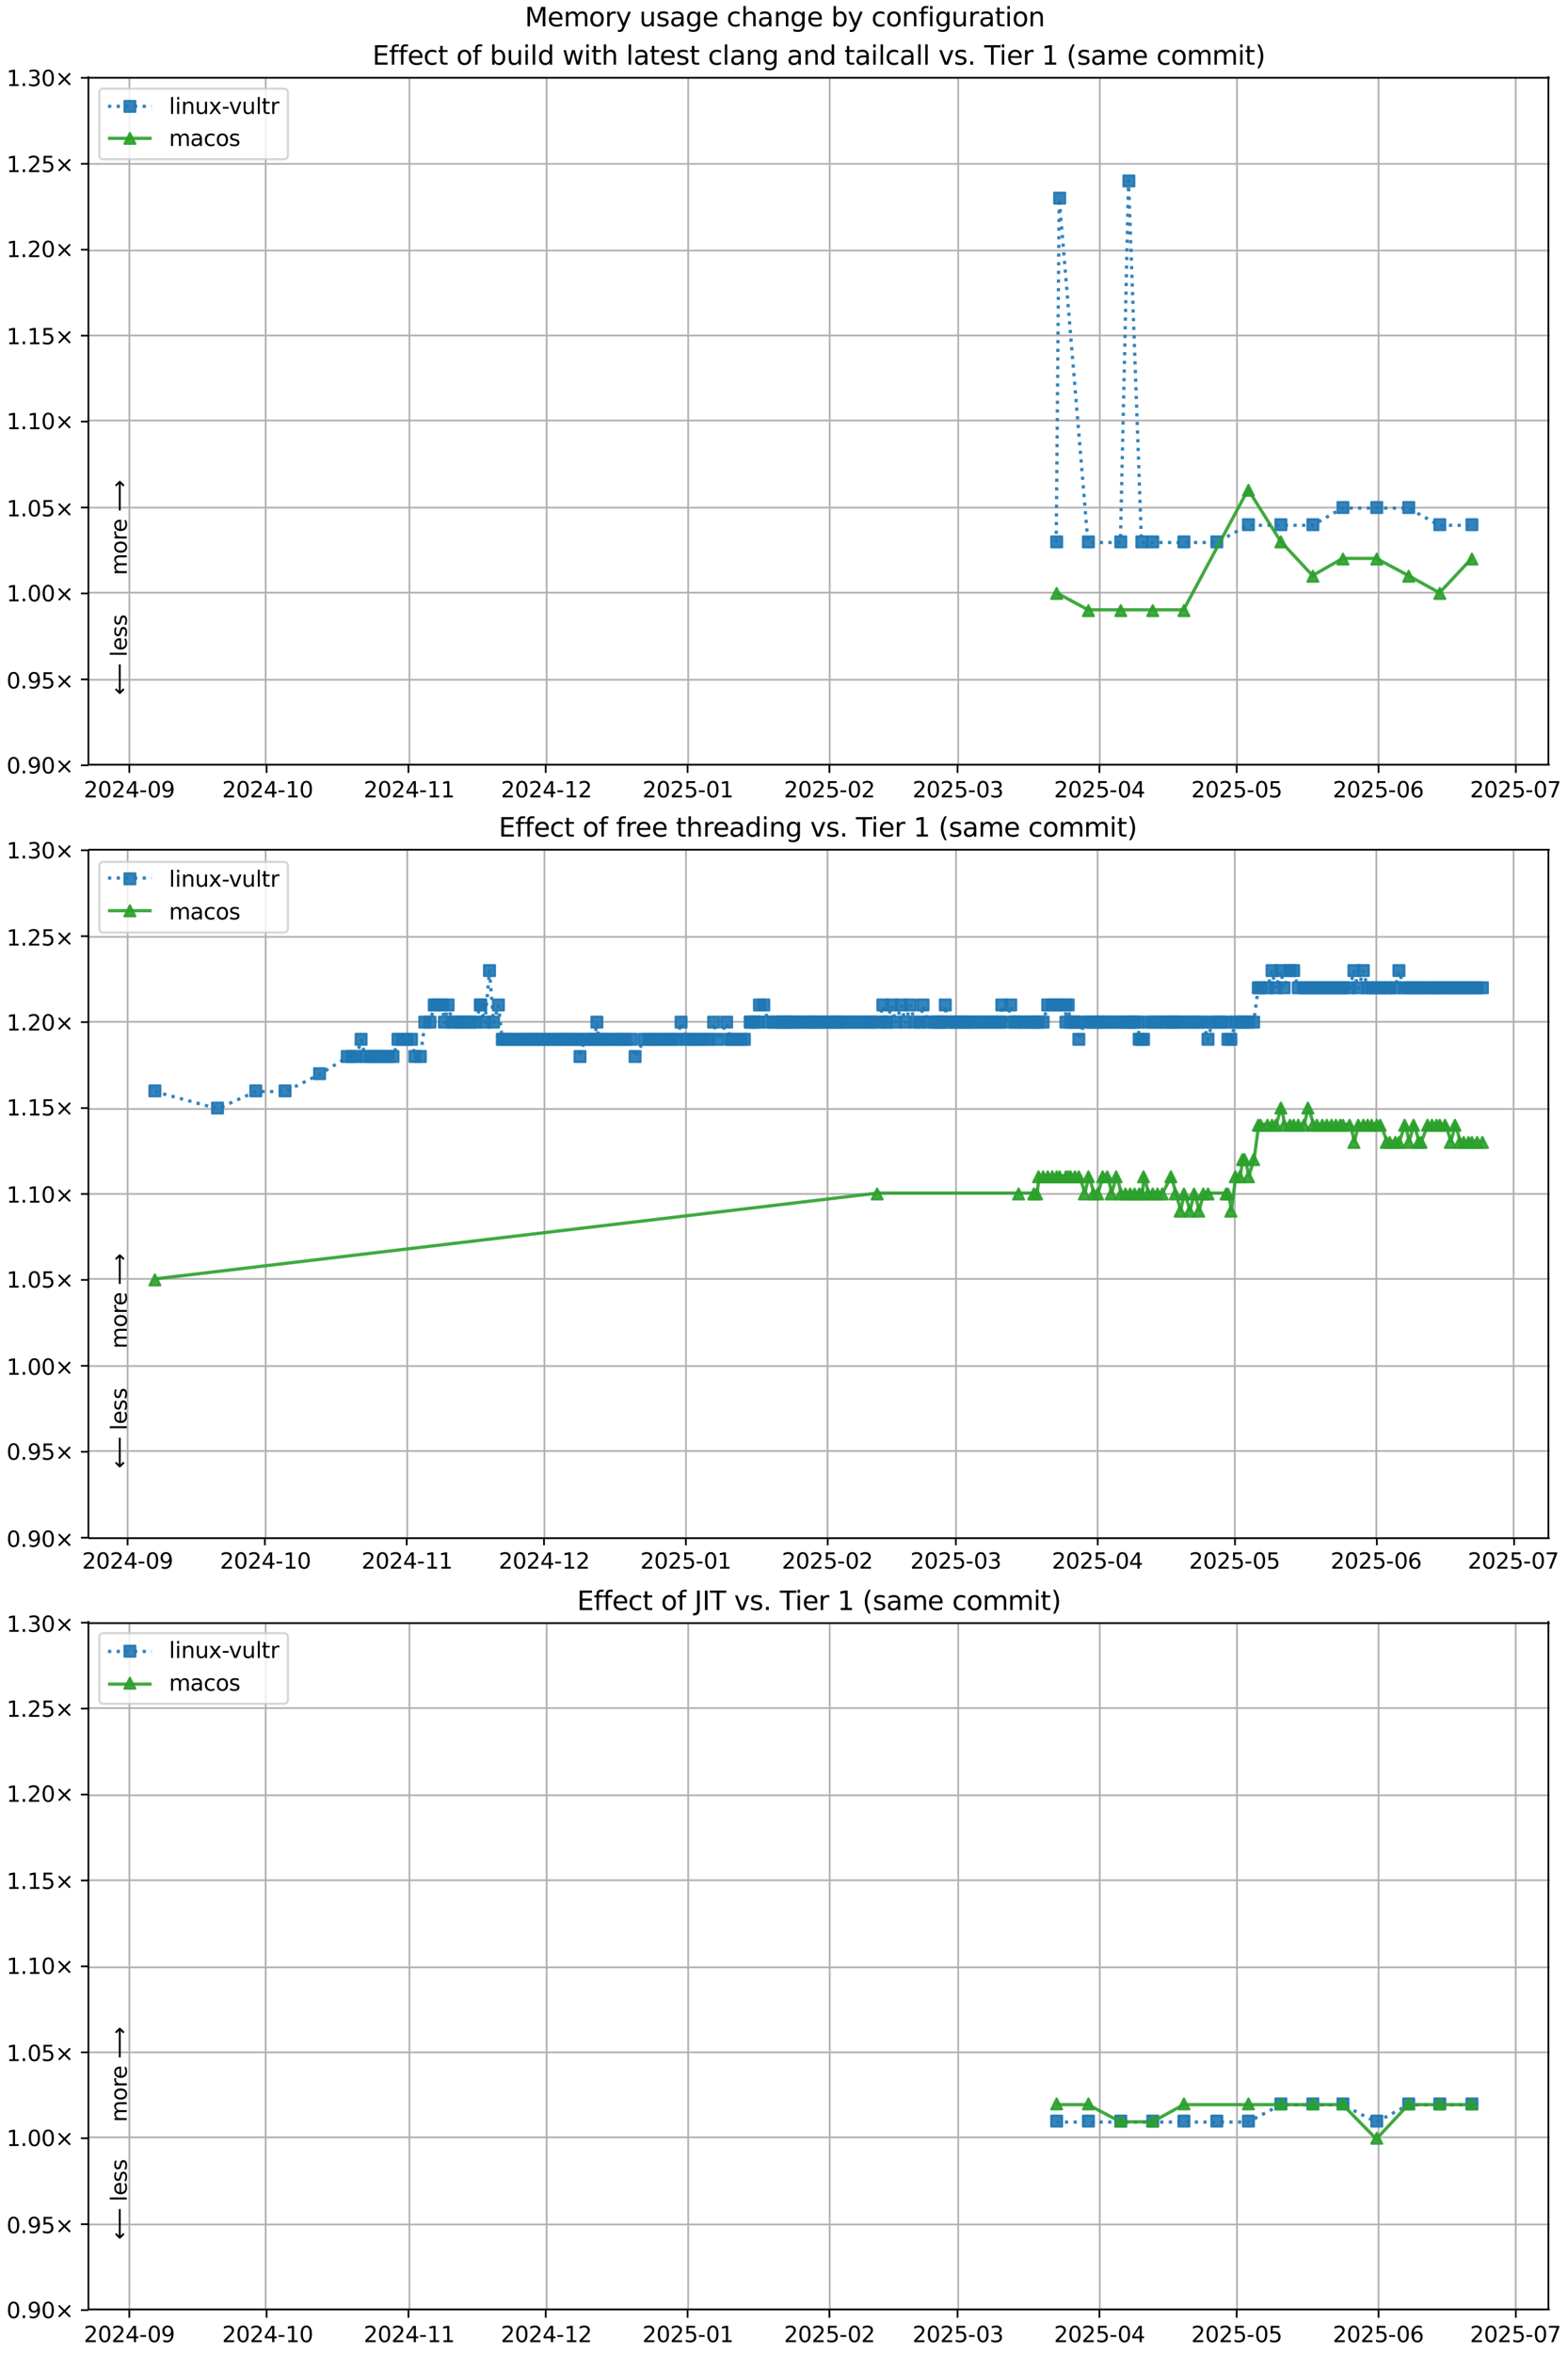 <?xml version="1.0" encoding="UTF-8"?>
<!DOCTYPE svg  PUBLIC '-//W3C//DTD SVG 1.1//EN'  'http://www.w3.org/Graphics/SVG/1.1/DTD/svg11.dtd'>
<svg width="720pt" height="1080pt" version="1.1" viewBox="0 0 720 1080" xmlns="http://www.w3.org/2000/svg" xmlns:xlink="http://www.w3.org/1999/xlink">
<defs>
<style type="text/css">*{stroke-linejoin: round; stroke-linecap: butt}</style>
</defs>
<path d="m0 1080h720v-1080h-720z" fill="#fff"/>
<path d="m40.6 351h671v-316h-671z" fill="#fff"/>
<path d="m59.4 351v-316" clip-path="url(#l)" fill="none" stroke="#b0b0b0" stroke-linecap="square" stroke-width=".8"/>
<defs>
<path id="h" d="m0 0v3.5" stroke="#000" stroke-width=".8"/>
</defs>
<use x="59.37" y="351.265" stroke="#000000" stroke-width=".8" xlink:href="#h"/>
<g transform="translate(38.5 366) scale(.1 -.1)">
<defs>
<path id="d" transform="scale(.016)" d="m1228 531h2203v-531h-2962v531q359 372 979 998 621 627 780 809 303 340 423 576 121 236 121 464 0 372-261 606-261 235-680 235-297 0-627-103-329-103-704-313v638q381 153 712 231 332 78 607 78 725 0 1156-363 431-362 431-968 0-288-108-546-107-257-392-607-78-91-497-524-418-433-1181-1211z"/>
<path id="c" transform="scale(.016)" d="m2034 4250q-487 0-733-480-245-479-245-1442 0-959 245-1439 246-480 733-480 491 0 736 480 246 480 246 1439 0 963-246 1442-245 480-736 480zm0 500q785 0 1199-621 414-620 414-1801 0-1178-414-1799-414-620-1199-620-784 0-1198 620-414 621-414 1799 0 1181 414 1801 414 621 1198 621z"/>
<path id="w" transform="scale(.016)" d="m2419 4116-1594-2491h1594v2491zm-166 550h794v-3041h666v-525h-666v-1100h-628v1100h-2106v609l1940 2957z"/>
<path id="g" transform="scale(.016)" d="m313 2009h1684v-512h-1684v512z"/>
<path id="ac" transform="scale(.016)" d="m703 97v575q238-113 481-172 244-59 479-59 625 0 954 420 330 420 377 1277-181-269-460-413-278-144-615-144-700 0-1108 423-408 424-408 1159 0 718 425 1152 425 435 1131 435 810 0 1236-621 427-620 427-1801 0-1103-524-1761-523-658-1407-658-238 0-482 47-243 47-506 141zm1256 1978q425 0 673 290 249 291 249 798 0 503-249 795-248 292-673 292t-673-292-248-795q0-507 248-798 248-290 673-290z"/>
</defs>
<use xlink:href="#d"/>
<use transform="translate(63.6)" xlink:href="#c"/>
<use transform="translate(127)" xlink:href="#d"/>
<use transform="translate(191)" xlink:href="#w"/>
<use transform="translate(254)" xlink:href="#g"/>
<use transform="translate(291)" xlink:href="#c"/>
<use transform="translate(354)" xlink:href="#ac"/>
</g>
<path d="m122 351v-316" clip-path="url(#l)" fill="none" stroke="#b0b0b0" stroke-linecap="square" stroke-width=".8"/>
<use x="122.408" y="351.265" stroke="#000000" stroke-width=".8" xlink:href="#h"/>
<g transform="translate(102 366) scale(.1 -.1)">
<defs>
<path id="e" transform="scale(.016)" d="m794 531h1031v3560l-1122-225v575l1116 225h631v-4135h1031v-531h-2687v531z"/>
</defs>
<use xlink:href="#d"/>
<use transform="translate(63.6)" xlink:href="#c"/>
<use transform="translate(127)" xlink:href="#d"/>
<use transform="translate(191)" xlink:href="#w"/>
<use transform="translate(254)" xlink:href="#g"/>
<use transform="translate(291)" xlink:href="#e"/>
<use transform="translate(354)" xlink:href="#c"/>
</g>
<path d="m188 351v-316" clip-path="url(#l)" fill="none" stroke="#b0b0b0" stroke-linecap="square" stroke-width=".8"/>
<use x="187.547" y="351.265" stroke="#000000" stroke-width=".8" xlink:href="#h"/>
<g transform="translate(167 366) scale(.1 -.1)">
<use xlink:href="#d"/>
<use transform="translate(63.6)" xlink:href="#c"/>
<use transform="translate(127)" xlink:href="#d"/>
<use transform="translate(191)" xlink:href="#w"/>
<use transform="translate(254)" xlink:href="#g"/>
<use transform="translate(291)" xlink:href="#e"/>
<use transform="translate(354)" xlink:href="#e"/>
</g>
<path d="m251 351v-316" clip-path="url(#l)" fill="none" stroke="#b0b0b0" stroke-linecap="square" stroke-width=".8"/>
<use x="250.585" y="351.265" stroke="#000000" stroke-width=".8" xlink:href="#h"/>
<g transform="translate(230 366) scale(.1 -.1)">
<use xlink:href="#d"/>
<use transform="translate(63.6)" xlink:href="#c"/>
<use transform="translate(127)" xlink:href="#d"/>
<use transform="translate(191)" xlink:href="#w"/>
<use transform="translate(254)" xlink:href="#g"/>
<use transform="translate(291)" xlink:href="#e"/>
<use transform="translate(354)" xlink:href="#d"/>
</g>
<path d="m316 351v-316" clip-path="url(#l)" fill="none" stroke="#b0b0b0" stroke-linecap="square" stroke-width=".8"/>
<use x="315.724" y="351.265" stroke="#000000" stroke-width=".8" xlink:href="#h"/>
<g transform="translate(295 366) scale(.1 -.1)">
<defs>
<path id="f" transform="scale(.016)" d="m691 4666h2478v-532h-1900v-1143q137 47 274 70 138 23 276 23 781 0 1237-428 457-428 457-1159 0-753-469-1171-469-417-1322-417-294 0-599 50-304 50-629 150v635q281-153 581-228t634-75q541 0 856 284 316 284 316 772 0 487-316 771-315 285-856 285-253 0-505-56-251-56-513-175v2344z"/>
</defs>
<use xlink:href="#d"/>
<use transform="translate(63.6)" xlink:href="#c"/>
<use transform="translate(127)" xlink:href="#d"/>
<use transform="translate(191)" xlink:href="#f"/>
<use transform="translate(254)" xlink:href="#g"/>
<use transform="translate(291)" xlink:href="#c"/>
<use transform="translate(354)" xlink:href="#e"/>
</g>
<path d="m381 351v-316" clip-path="url(#l)" fill="none" stroke="#b0b0b0" stroke-linecap="square" stroke-width=".8"/>
<use x="380.863" y="351.265" stroke="#000000" stroke-width=".8" xlink:href="#h"/>
<g transform="translate(360 366) scale(.1 -.1)">
<use xlink:href="#d"/>
<use transform="translate(63.6)" xlink:href="#c"/>
<use transform="translate(127)" xlink:href="#d"/>
<use transform="translate(191)" xlink:href="#f"/>
<use transform="translate(254)" xlink:href="#g"/>
<use transform="translate(291)" xlink:href="#c"/>
<use transform="translate(354)" xlink:href="#d"/>
</g>
<path d="m440 351v-316" clip-path="url(#l)" fill="none" stroke="#b0b0b0" stroke-linecap="square" stroke-width=".8"/>
<use x="439.698" y="351.265" stroke="#000000" stroke-width=".8" xlink:href="#h"/>
<g transform="translate(419 366) scale(.1 -.1)">
<defs>
<path id="ae" transform="scale(.016)" d="m2597 2516q453-97 707-404 255-306 255-756 0-690-475-1069-475-378-1350-378-293 0-604 58t-642 174v609q262-153 574-231 313-78 654-78 593 0 904 234t311 681q0 413-289 645-289 233-804 233h-544v519h569q465 0 712 186t247 536q0 359-255 551-254 193-729 193-260 0-557-57-297-56-653-174v562q360 100 674 150t592 50q719 0 1137-327 419-326 419-882 0-388-222-655t-631-370z"/>
</defs>
<use xlink:href="#d"/>
<use transform="translate(63.6)" xlink:href="#c"/>
<use transform="translate(127)" xlink:href="#d"/>
<use transform="translate(191)" xlink:href="#f"/>
<use transform="translate(254)" xlink:href="#g"/>
<use transform="translate(291)" xlink:href="#c"/>
<use transform="translate(354)" xlink:href="#ae"/>
</g>
<path d="m505 351v-316" clip-path="url(#l)" fill="none" stroke="#b0b0b0" stroke-linecap="square" stroke-width=".8"/>
<use x="504.837" y="351.265" stroke="#000000" stroke-width=".8" xlink:href="#h"/>
<g transform="translate(484 366) scale(.1 -.1)">
<use xlink:href="#d"/>
<use transform="translate(63.6)" xlink:href="#c"/>
<use transform="translate(127)" xlink:href="#d"/>
<use transform="translate(191)" xlink:href="#f"/>
<use transform="translate(254)" xlink:href="#g"/>
<use transform="translate(291)" xlink:href="#c"/>
<use transform="translate(354)" xlink:href="#w"/>
</g>
<path d="m568 351v-316" clip-path="url(#l)" fill="none" stroke="#b0b0b0" stroke-linecap="square" stroke-width=".8"/>
<use x="567.875" y="351.265" stroke="#000000" stroke-width=".8" xlink:href="#h"/>
<g transform="translate(547 366) scale(.1 -.1)">
<use xlink:href="#d"/>
<use transform="translate(63.6)" xlink:href="#c"/>
<use transform="translate(127)" xlink:href="#d"/>
<use transform="translate(191)" xlink:href="#f"/>
<use transform="translate(254)" xlink:href="#g"/>
<use transform="translate(291)" xlink:href="#c"/>
<use transform="translate(354)" xlink:href="#f"/>
</g>
<path d="m633 351v-316" clip-path="url(#l)" fill="none" stroke="#b0b0b0" stroke-linecap="square" stroke-width=".8"/>
<use x="633.014" y="351.265" stroke="#000000" stroke-width=".8" xlink:href="#h"/>
<g transform="translate(612 366) scale(.1 -.1)">
<defs>
<path id="am" transform="scale(.016)" d="m2113 2584q-425 0-674-291-248-290-248-796 0-503 248-796 249-292 674-292t673 292q248 293 248 796 0 506-248 796-248 291-673 291zm1253 1979v-575q-238 112-480 171-242 60-480 60-625 0-955-422-329-422-376-1275 184 272 462 417 279 145 613 145 703 0 1111-427 408-426 408-1160 0-719-425-1154-425-434-1131-434-810 0-1238 620-428 621-428 1799 0 1106 525 1764t1409 658q238 0 480-47t505-140z"/>
</defs>
<use xlink:href="#d"/>
<use transform="translate(63.6)" xlink:href="#c"/>
<use transform="translate(127)" xlink:href="#d"/>
<use transform="translate(191)" xlink:href="#f"/>
<use transform="translate(254)" xlink:href="#g"/>
<use transform="translate(291)" xlink:href="#c"/>
<use transform="translate(354)" xlink:href="#am"/>
</g>
<path d="m696 351v-316" clip-path="url(#l)" fill="none" stroke="#b0b0b0" stroke-linecap="square" stroke-width=".8"/>
<use x="696.052" y="351.265" stroke="#000000" stroke-width=".8" xlink:href="#h"/>
<g transform="translate(675 366) scale(.1 -.1)">
<defs>
<path id="al" transform="scale(.016)" d="m525 4666h3e3v-269l-1694-4397h-659l1594 4134h-2241v532z"/>
</defs>
<use xlink:href="#d"/>
<use transform="translate(63.6)" xlink:href="#c"/>
<use transform="translate(127)" xlink:href="#d"/>
<use transform="translate(191)" xlink:href="#f"/>
<use transform="translate(254)" xlink:href="#g"/>
<use transform="translate(291)" xlink:href="#c"/>
<use transform="translate(354)" xlink:href="#al"/>
</g>
<path d="m40.6 351h671" clip-path="url(#l)" fill="none" stroke="#b0b0b0" stroke-linecap="square" stroke-width=".8"/>
<defs>
<path id="j" d="m0 0h-3.5" stroke="#000" stroke-width=".8"/>
</defs>
<use x="40.646" y="351.265" stroke="#000000" stroke-width=".8" xlink:href="#j"/>
<g transform="translate(3 355) scale(.1 -.1)">
<defs>
<path id="i" transform="scale(.016)" d="m684 794h660v-794h-660v794z"/>
<path id="k" transform="scale(.016)" d="m4488 3438-1429-1435 1429-1428-372-378-1435 1434-1434-1434-369 378 1425 1428-1425 1435 369 378 1434-1435 1435 1435 372-378z"/>
</defs>
<use xlink:href="#c"/>
<use transform="translate(63.6)" xlink:href="#i"/>
<use transform="translate(95.4)" xlink:href="#ac"/>
<use transform="translate(159)" xlink:href="#c"/>
<use transform="translate(223)" xlink:href="#k"/>
</g>
<path d="m40.6 312h671" clip-path="url(#l)" fill="none" stroke="#b0b0b0" stroke-linecap="square" stroke-width=".8"/>
<use x="40.646" y="311.823" stroke="#000000" stroke-width=".8" xlink:href="#j"/>
<g transform="translate(3 316) scale(.1 -.1)">
<use xlink:href="#c"/>
<use transform="translate(63.6)" xlink:href="#i"/>
<use transform="translate(95.4)" xlink:href="#ac"/>
<use transform="translate(159)" xlink:href="#f"/>
<use transform="translate(223)" xlink:href="#k"/>
</g>
<path d="m40.6 272h671" clip-path="url(#l)" fill="none" stroke="#b0b0b0" stroke-linecap="square" stroke-width=".8"/>
<use x="40.646" y="272.382" stroke="#000000" stroke-width=".8" xlink:href="#j"/>
<g transform="translate(3 276) scale(.1 -.1)">
<use xlink:href="#e"/>
<use transform="translate(63.6)" xlink:href="#i"/>
<use transform="translate(95.4)" xlink:href="#c"/>
<use transform="translate(159)" xlink:href="#c"/>
<use transform="translate(223)" xlink:href="#k"/>
</g>
<path d="m40.6 233h671" clip-path="url(#l)" fill="none" stroke="#b0b0b0" stroke-linecap="square" stroke-width=".8"/>
<use x="40.646" y="232.94" stroke="#000000" stroke-width=".8" xlink:href="#j"/>
<g transform="translate(3 237) scale(.1 -.1)">
<use xlink:href="#e"/>
<use transform="translate(63.6)" xlink:href="#i"/>
<use transform="translate(95.4)" xlink:href="#c"/>
<use transform="translate(159)" xlink:href="#f"/>
<use transform="translate(223)" xlink:href="#k"/>
</g>
<path d="m40.6 193h671" clip-path="url(#l)" fill="none" stroke="#b0b0b0" stroke-linecap="square" stroke-width=".8"/>
<use x="40.646" y="193.499" stroke="#000000" stroke-width=".8" xlink:href="#j"/>
<g transform="translate(3 197) scale(.1 -.1)">
<use xlink:href="#e"/>
<use transform="translate(63.6)" xlink:href="#i"/>
<use transform="translate(95.4)" xlink:href="#e"/>
<use transform="translate(159)" xlink:href="#c"/>
<use transform="translate(223)" xlink:href="#k"/>
</g>
<path d="m40.6 154h671" clip-path="url(#l)" fill="none" stroke="#b0b0b0" stroke-linecap="square" stroke-width=".8"/>
<use x="40.646" y="154.057" stroke="#000000" stroke-width=".8" xlink:href="#j"/>
<g transform="translate(3 158) scale(.1 -.1)">
<use xlink:href="#e"/>
<use transform="translate(63.6)" xlink:href="#i"/>
<use transform="translate(95.4)" xlink:href="#e"/>
<use transform="translate(159)" xlink:href="#f"/>
<use transform="translate(223)" xlink:href="#k"/>
</g>
<path d="m40.6 115h671" clip-path="url(#l)" fill="none" stroke="#b0b0b0" stroke-linecap="square" stroke-width=".8"/>
<use x="40.646" y="114.616" stroke="#000000" stroke-width=".8" xlink:href="#j"/>
<g transform="translate(3 118) scale(.1 -.1)">
<use xlink:href="#e"/>
<use transform="translate(63.6)" xlink:href="#i"/>
<use transform="translate(95.4)" xlink:href="#d"/>
<use transform="translate(159)" xlink:href="#c"/>
<use transform="translate(223)" xlink:href="#k"/>
</g>
<path d="m40.6 75.2h671" clip-path="url(#l)" fill="none" stroke="#b0b0b0" stroke-linecap="square" stroke-width=".8"/>
<use x="40.646" y="75.174" stroke="#000000" stroke-width=".8" xlink:href="#j"/>
<g transform="translate(3 79) scale(.1 -.1)">
<use xlink:href="#e"/>
<use transform="translate(63.6)" xlink:href="#i"/>
<use transform="translate(95.4)" xlink:href="#d"/>
<use transform="translate(159)" xlink:href="#f"/>
<use transform="translate(223)" xlink:href="#k"/>
</g>
<path d="m40.6 35.7h671" clip-path="url(#l)" fill="none" stroke="#b0b0b0" stroke-linecap="square" stroke-width=".8"/>
<use x="40.646" y="35.733" stroke="#000000" stroke-width=".8" xlink:href="#j"/>
<g transform="translate(3 39.5) scale(.1 -.1)">
<use xlink:href="#e"/>
<use transform="translate(63.6)" xlink:href="#i"/>
<use transform="translate(95.4)" xlink:href="#ae"/>
<use transform="translate(159)" xlink:href="#c"/>
<use transform="translate(223)" xlink:href="#k"/>
</g>
<path d="m485 249 1.37-158 13.2 158h14.9l3.72-166 5.97 166h4.98 14.3 15.1l14.5-7.89h14.9 14.7l13.8-7.89h15.5 14.7l14.3 7.89h14.8" clip-path="url(#l)" fill="none" stroke="#1f77b4" stroke-dasharray="1.5,2.475" stroke-opacity=".9" stroke-width="1.5"/>
<defs>
<path id="a" d="m-2.5 2.5h5v-5h-5z" stroke="#1f77b4" stroke-opacity=".9"/>
</defs>
<g clip-path="url(#l)" fill="#1f77b4" fill-opacity=".9" stroke="#1f77b4" stroke-opacity=".9">
<use x="485.204" y="248.717" xlink:href="#a"/>
<use x="486.577" y="90.951" xlink:href="#a"/>
<use x="499.782" y="248.717" xlink:href="#a"/>
<use x="514.638" y="248.717" xlink:href="#a"/>
<use x="518.361" y="83.062" xlink:href="#a"/>
<use x="524.335" y="248.717" xlink:href="#a"/>
<use x="529.316" y="248.717" xlink:href="#a"/>
<use x="543.64" y="248.717" xlink:href="#a"/>
<use x="558.746" y="248.717" xlink:href="#a"/>
<use x="573.265" y="240.829" xlink:href="#a"/>
<use x="588.154" y="240.829" xlink:href="#a"/>
<use x="602.845" y="240.829" xlink:href="#a"/>
<use x="616.67" y="232.94" xlink:href="#a"/>
<use x="632.187" y="232.94" xlink:href="#a"/>
<use x="646.861" y="232.94" xlink:href="#a"/>
<use x="661.125" y="240.829" xlink:href="#a"/>
<use x="675.876" y="240.829" xlink:href="#a"/>
</g>
<path d="m485 272 14.6 7.89h14.9 14.7 14.3l29.6-55.2 14.9 23.7 14.7 15.8 13.8-7.89h15.5l14.7 7.89 14.3 7.89 14.8-15.8" clip-path="url(#l)" fill="none" stroke="#2ca02c" stroke-linecap="square" stroke-opacity=".9" stroke-width="1.5"/>
<defs>
<path id="b" d="m0-2.5-2.5 5h5z" stroke="#2ca02c" stroke-opacity=".9"/>
</defs>
<g clip-path="url(#l)" fill="#2ca02c" fill-opacity=".9" stroke="#2ca02c" stroke-opacity=".9">
<use x="485.204" y="272.382" xlink:href="#b"/>
<use x="499.782" y="280.27" xlink:href="#b"/>
<use x="514.638" y="280.27" xlink:href="#b"/>
<use x="529.316" y="280.27" xlink:href="#b"/>
<use x="543.64" y="280.27" xlink:href="#b"/>
<use x="573.265" y="225.052" xlink:href="#b"/>
<use x="588.154" y="248.717" xlink:href="#b"/>
<use x="602.845" y="264.493" xlink:href="#b"/>
<use x="616.67" y="256.605" xlink:href="#b"/>
<use x="632.187" y="256.605" xlink:href="#b"/>
<use x="646.861" y="264.493" xlink:href="#b"/>
<use x="661.125" y="272.382" xlink:href="#b"/>
<use x="675.876" y="256.605" xlink:href="#b"/>
</g>
<path d="m40.6 351v-316" fill="none" stroke="#000" stroke-linecap="square" stroke-width=".8"/>
<path d="m711 351v-316" fill="none" stroke="#000" stroke-linecap="square" stroke-width=".8"/>
<path d="m40.6 351h671" fill="none" stroke="#000" stroke-linecap="square" stroke-width=".8"/>
<path d="m40.6 35.7h671" fill="none" stroke="#000" stroke-linecap="square" stroke-width=".8"/>
<g clip-path="url(#l)">
<g transform="translate(58.2 264) rotate(-90) scale(.1 -.1)">
<defs>
<path id="q" transform="scale(.016)" d="m3328 2828q216 388 516 572t706 184q547 0 844-383 297-382 297-1088v-2113h-578v2094q0 503-179 746-178 244-543 244-447 0-707-297-259-296-259-809v-1978h-578v2094q0 506-178 748t-550 242q-441 0-701-298-259-298-259-808v-1978h-578v3500h578v-544q197 322 472 475t653 153q382 0 649-194 267-193 395-562z"/>
<path id="s" transform="scale(.016)" d="m1959 3097q-462 0-731-361t-269-989 267-989q268-361 733-361 460 0 728 362 269 363 269 988 0 622-269 986-268 364-728 364zm0 487q750 0 1178-488 429-487 429-1349 0-859-429-1349-428-489-1178-489-753 0-1180 489-426 490-426 1349 0 862 426 1349 427 488 1180 488z"/>
<path id="x" transform="scale(.016)" d="m2631 2963q-97 56-211 82-114 27-251 27-488 0-749-317t-261-911v-1844h-578v3500h578v-544q182 319 472 473 291 155 707 155 59 0 131-8 72-7 159-23l3-590z"/>
<path id="o" transform="scale(.016)" d="m3597 1894v-281h-2644q38-594 358-905t892-311q331 0 642 81t618 244v-544q-310-131-635-200t-659-69q-838 0-1327 487-489 488-489 1320 0 859 464 1363 464 505 1252 505 706 0 1117-455 411-454 411-1235zm-575 169q-6 471-264 752-258 282-683 282-481 0-770-272t-333-766l2050 4z"/>
<path id="ap" transform="scale(.016)" d="m8863 2147v-281l-1229-1228-375 375 729 728h-7622v531h7622l-729 728 375 375 1229-1228z"/>
</defs>
<use xlink:href="#q"/>
<use transform="translate(97.4)" xlink:href="#s"/>
<use transform="translate(159)" xlink:href="#x"/>
<use transform="translate(197)" xlink:href="#o"/>
<use transform="translate(259)" xlink:href="#DejaVuSans-20"/>
<use transform="translate(291)" xlink:href="#ap"/>
</g>
</g>
<g clip-path="url(#l)">
<g transform="translate(58.2 319) rotate(-90) scale(.1 -.1)">
<defs>
<path id="aq" transform="scale(.016)" d="m313 1866v281l1228 1228 375-375-728-728h7621v-531h-7621l728-728-375-375-1228 1228z"/>
<path id="t" transform="scale(.016)" d="m603 4863h575v-4863h-575v4863z"/>
<path id="p" transform="scale(.016)" d="m2834 3397v-544q-243 125-506 187-262 63-544 63-428 0-642-131t-214-394q0-200 153-314t616-217l197-44q612-131 870-370t258-667q0-488-386-773-386-284-1061-284-281 0-586 55t-642 164v594q319-166 628-249 309-82 613-82 406 0 624 139 219 139 219 392 0 234-158 359-157 125-692 241l-200 47q-534 112-772 345-237 233-237 639 0 494 350 762 350 269 994 269 318 0 599-47 282-46 519-140z"/>
</defs>
<use xlink:href="#aq"/>
<use transform="translate(143)" xlink:href="#DejaVuSans-20"/>
<use transform="translate(175)" xlink:href="#t"/>
<use transform="translate(203)" xlink:href="#o"/>
<use transform="translate(264)" xlink:href="#p"/>
<use transform="translate(317)" xlink:href="#p"/>
</g>
</g>
<g transform="translate(171 29.7) scale(.12 -.12)">
<defs>
<path id="ak" transform="scale(.016)" d="m628 4666h2950v-532h-2319v-1381h2222v-531h-2222v-1691h2375v-531h-3006v4666z"/>
<path id="z" transform="scale(.016)" d="m2375 4863v-479h-550q-309 0-430-125-120-125-120-450v-309h947v-447h-947v-3053h-578v3053h-550v447h550v244q0 584 272 851 272 268 862 268h544z"/>
<path id="y" transform="scale(.016)" d="m3122 3366v-538q-244 135-489 202t-495 67q-560 0-870-355-309-354-309-995t309-996q310-354 870-354 250 0 495 67t489 202v-532q-241-112-499-168-257-57-548-57-791 0-1257 497-465 497-465 1341 0 856 470 1346 471 491 1290 491 265 0 518-55 253-54 491-163z"/>
<path id="r" transform="scale(.016)" d="m1172 4494v-994h1184v-447h-1184v-1900q0-428 117-550t477-122h590v-481h-590q-666 0-919 248-253 249-253 905v1900h-422v447h422v994h578z"/>
<path id="as" transform="scale(.016)" d="m3116 1747q0 634-261 995t-717 361q-457 0-718-361t-261-995 261-995 718-361q456 0 717 361t261 995zm-1957 1222q182 312 458 463 277 152 661 152 638 0 1036-506 399-506 399-1331t-399-1332q-398-506-1036-506-384 0-661 152-276 152-458 464v-525h-578v4863h578v-1894z"/>
<path id="aa" transform="scale(.016)" d="m544 1381v2119h575v-2097q0-497 193-746 194-248 582-248 465 0 735 297 271 297 271 810v1984h575v-3500h-575v538q-209-319-486-474-276-155-642-155-603 0-916 375-312 375-312 1097zm1447 2203z"/>
<path id="u" transform="scale(.016)" d="m603 3500h575v-3500h-575v3500zm0 1363h575v-729h-575v729z"/>
<path id="aj" transform="scale(.016)" d="m2906 2969v1894h575v-4863h-575v525q-181-312-458-464-276-152-664-152-634 0-1033 506-398 507-398 1332t398 1331q399 506 1033 506 388 0 664-152 277-151 458-463zm-1959-1222q0-634 261-995t717-361 718 361q263 361 263 995t-263 995q-262 361-718 361t-717-361-261-995z"/>
<path id="at" transform="scale(.016)" d="m269 3500h575l719-2731 715 2731h678l719-2731 716 2731h575l-916-3500h-678l-753 2869-756-2869h-679l-915 3500z"/>
<path id="ai" transform="scale(.016)" d="m3513 2113v-2113h-575v2094q0 497-194 743-194 247-581 247-466 0-735-297-269-296-269-809v-1978h-578v4863h578v-1907q207 316 486 472 280 156 646 156 603 0 912-373 310-373 310-1098z"/>
<path id="v" transform="scale(.016)" d="m2194 1759q-697 0-966-159t-269-544q0-306 202-486 202-179 548-179 479 0 768 339t289 901v128h-572zm1147 238v-2e3h-575v531q-197-318-491-470t-719-152q-537 0-855 302-317 302-317 808 0 590 395 890 396 300 1180 300h807v57q0 397-261 614t-733 217q-300 0-585-72-284-72-546-216v532q315 122 612 182 297 61 578 61 760 0 1135-394 375-393 375-1193z"/>
<path id="ab" transform="scale(.016)" d="m3513 2113v-2113h-575v2094q0 497-194 743-194 247-581 247-466 0-735-297-269-296-269-809v-1978h-578v3500h578v-544q207 316 486 472 280 156 646 156 603 0 912-373 310-373 310-1098z"/>
<path id="af" transform="scale(.016)" d="m2906 1791q0 625-258 968-257 344-723 344-462 0-720-344-258-343-258-968 0-622 258-966t720-344q466 0 723 344 258 344 258 966zm575-1357q0-893-397-1329-396-436-1215-436-303 0-572 45t-522 139v559q253-137 500-202 247-66 503-66 566 0 847 295t281 892v285q-178-310-456-463t-666-153q-643 0-1037 490-394 491-394 1301 0 812 394 1302 394 491 1037 491 388 0 666-153t456-462v531h575v-3066z"/>
<path id="ad" transform="scale(.016)" d="m191 3500h609l1094-2937 1094 2937h609l-1313-3500h-781l-1312 3500z"/>
<path id="ag" transform="scale(.016)" d="m-19 4666h3947v-532h-1656v-4134h-634v4134h-1657v532z"/>
<path id="ao" transform="scale(.016)" d="m1984 4856q-418-718-622-1422-203-703-203-1425 0-721 205-1429t620-1424h-500q-468 735-701 1444t-233 1409q0 697 231 1403 232 707 703 1444h500z"/>
<path id="an" transform="scale(.016)" d="m513 4856h500q468-737 701-1444 233-706 233-1403 0-700-233-1409t-701-1444h-500q415 716 620 1424t205 1429q0 722-205 1425-205 704-620 1422z"/>
</defs>
<use xlink:href="#ak"/>
<use transform="translate(63.2)" xlink:href="#z"/>
<use transform="translate(98.4)" xlink:href="#z"/>
<use transform="translate(134)" xlink:href="#o"/>
<use transform="translate(195)" xlink:href="#y"/>
<use transform="translate(250)" xlink:href="#r"/>
<use transform="translate(289)" xlink:href="#DejaVuSans-20"/>
<use transform="translate(321)" xlink:href="#s"/>
<use transform="translate(382)" xlink:href="#z"/>
<use transform="translate(417)" xlink:href="#DejaVuSans-20"/>
<use transform="translate(449)" xlink:href="#as"/>
<use transform="translate(513)" xlink:href="#aa"/>
<use transform="translate(576)" xlink:href="#u"/>
<use transform="translate(604)" xlink:href="#t"/>
<use transform="translate(632)" xlink:href="#aj"/>
<use transform="translate(695)" xlink:href="#DejaVuSans-20"/>
<use transform="translate(727)" xlink:href="#at"/>
<use transform="translate(809)" xlink:href="#u"/>
<use transform="translate(837)" xlink:href="#r"/>
<use transform="translate(876)" xlink:href="#ai"/>
<use transform="translate(939)" xlink:href="#DejaVuSans-20"/>
<use transform="translate(971)" xlink:href="#t"/>
<use transform="translate(999)" xlink:href="#v"/>
<use transform="translate(1060)" xlink:href="#r"/>
<use transform="translate(1099)" xlink:href="#o"/>
<use transform="translate(1161)" xlink:href="#p"/>
<use transform="translate(1213)" xlink:href="#r"/>
<use transform="translate(1252)" xlink:href="#DejaVuSans-20"/>
<use transform="translate(1284)" xlink:href="#y"/>
<use transform="translate(1339)" xlink:href="#t"/>
<use transform="translate(1367)" xlink:href="#v"/>
<use transform="translate(1428)" xlink:href="#ab"/>
<use transform="translate(1491)" xlink:href="#af"/>
<use transform="translate(1555)" xlink:href="#DejaVuSans-20"/>
<use transform="translate(1586)" xlink:href="#v"/>
<use transform="translate(1648)" xlink:href="#ab"/>
<use transform="translate(1711)" xlink:href="#aj"/>
<use transform="translate(1775)" xlink:href="#DejaVuSans-20"/>
<use transform="translate(1806)" xlink:href="#r"/>
<use transform="translate(1846)" xlink:href="#v"/>
<use transform="translate(1907)" xlink:href="#u"/>
<use transform="translate(1935)" xlink:href="#t"/>
<use transform="translate(1962)" xlink:href="#y"/>
<use transform="translate(2017)" xlink:href="#v"/>
<use transform="translate(2079)" xlink:href="#t"/>
<use transform="translate(2106)" xlink:href="#t"/>
<use transform="translate(2134)" xlink:href="#DejaVuSans-20"/>
<use transform="translate(2166)" xlink:href="#ad"/>
<use transform="translate(2225)" xlink:href="#p"/>
<use transform="translate(2277)" xlink:href="#i"/>
<use transform="translate(2309)" xlink:href="#DejaVuSans-20"/>
<use transform="translate(2341)" xlink:href="#ag"/>
<use transform="translate(2399)" xlink:href="#u"/>
<use transform="translate(2427)" xlink:href="#o"/>
<use transform="translate(2488)" xlink:href="#x"/>
<use transform="translate(2529)" xlink:href="#DejaVuSans-20"/>
<use transform="translate(2561)" xlink:href="#e"/>
<use transform="translate(2625)" xlink:href="#DejaVuSans-20"/>
<use transform="translate(2656)" xlink:href="#ao"/>
<use transform="translate(2696)" xlink:href="#p"/>
<use transform="translate(2748)" xlink:href="#v"/>
<use transform="translate(2809)" xlink:href="#q"/>
<use transform="translate(2906)" xlink:href="#o"/>
<use transform="translate(2968)" xlink:href="#DejaVuSans-20"/>
<use transform="translate(3e3)" xlink:href="#y"/>
<use transform="translate(3055)" xlink:href="#s"/>
<use transform="translate(3116)" xlink:href="#q"/>
<use transform="translate(3213)" xlink:href="#q"/>
<use transform="translate(3311)" xlink:href="#u"/>
<use transform="translate(3338)" xlink:href="#r"/>
<use transform="translate(3378)" xlink:href="#an"/>
</g>
<path d="m47.6 73.1h82.6q2 0 2-2v-28.4q0-2-2-2h-82.6q-2 0-2 2v28.4q0 2 2 2z" fill="#fff" opacity=".8" stroke="#ccc"/>
<path d="m49.6 48.8h10 10" fill="none" stroke="#1f77b4" stroke-dasharray="1.5,2.475" stroke-opacity=".9" stroke-width="1.5"/>
<use x="59.646" y="48.831" fill="#1f77b4" fill-opacity=".9" stroke="#1f77b4" stroke-opacity=".9" xlink:href="#a"/>
<g transform="translate(77.6 52.3) scale(.1 -.1)">
<defs>
<path id="ah" transform="scale(.016)" d="m3513 3500-1266-1703 1331-1797h-678l-1019 1375-1018-1375h-679l1360 1831-1244 1669h678l928-1247 928 1247h679z"/>
</defs>
<use xlink:href="#t"/>
<use transform="translate(27.8)" xlink:href="#u"/>
<use transform="translate(55.6)" xlink:href="#ab"/>
<use transform="translate(119)" xlink:href="#aa"/>
<use transform="translate(182)" xlink:href="#ah"/>
<use transform="translate(242)" xlink:href="#g"/>
<use transform="translate(275)" xlink:href="#ad"/>
<use transform="translate(334)" xlink:href="#aa"/>
<use transform="translate(398)" xlink:href="#t"/>
<use transform="translate(425)" xlink:href="#r"/>
<use transform="translate(465)" xlink:href="#x"/>
</g>
<path d="m49.6 63.5h10 10" fill="none" stroke="#2ca02c" stroke-linecap="square" stroke-opacity=".9" stroke-width="1.5"/>
<use x="59.646" y="63.509" fill="#2ca02c" fill-opacity=".9" stroke="#2ca02c" stroke-opacity=".9" xlink:href="#b"/>
<g transform="translate(77.6 67) scale(.1 -.1)">
<use xlink:href="#q"/>
<use transform="translate(97.4)" xlink:href="#v"/>
<use transform="translate(159)" xlink:href="#y"/>
<use transform="translate(214)" xlink:href="#s"/>
<use transform="translate(275)" xlink:href="#p"/>
</g>
<path d="m40.6 706h671v-316h-671z" fill="#fff"/>
<path d="m58.6 706v-316" clip-path="url(#n)" fill="none" stroke="#b0b0b0" stroke-linecap="square" stroke-width=".8"/>
<use x="58.582" y="705.793" stroke="#000000" stroke-width=".8" xlink:href="#h"/>
<g transform="translate(37.7 720) scale(.1 -.1)">
<use xlink:href="#d"/>
<use transform="translate(63.6)" xlink:href="#c"/>
<use transform="translate(127)" xlink:href="#d"/>
<use transform="translate(191)" xlink:href="#w"/>
<use transform="translate(254)" xlink:href="#g"/>
<use transform="translate(291)" xlink:href="#c"/>
<use transform="translate(354)" xlink:href="#ac"/>
</g>
<path d="m122 706v-316" clip-path="url(#n)" fill="none" stroke="#b0b0b0" stroke-linecap="square" stroke-width=".8"/>
<use x="121.62" y="705.793" stroke="#000000" stroke-width=".8" xlink:href="#h"/>
<g transform="translate(101 720) scale(.1 -.1)">
<use xlink:href="#d"/>
<use transform="translate(63.6)" xlink:href="#c"/>
<use transform="translate(127)" xlink:href="#d"/>
<use transform="translate(191)" xlink:href="#w"/>
<use transform="translate(254)" xlink:href="#g"/>
<use transform="translate(291)" xlink:href="#e"/>
<use transform="translate(354)" xlink:href="#c"/>
</g>
<path d="m187 706v-316" clip-path="url(#n)" fill="none" stroke="#b0b0b0" stroke-linecap="square" stroke-width=".8"/>
<use x="186.759" y="705.793" stroke="#000000" stroke-width=".8" xlink:href="#h"/>
<g transform="translate(166 720) scale(.1 -.1)">
<use xlink:href="#d"/>
<use transform="translate(63.6)" xlink:href="#c"/>
<use transform="translate(127)" xlink:href="#d"/>
<use transform="translate(191)" xlink:href="#w"/>
<use transform="translate(254)" xlink:href="#g"/>
<use transform="translate(291)" xlink:href="#e"/>
<use transform="translate(354)" xlink:href="#e"/>
</g>
<path d="m250 706v-316" clip-path="url(#n)" fill="none" stroke="#b0b0b0" stroke-linecap="square" stroke-width=".8"/>
<use x="249.797" y="705.793" stroke="#000000" stroke-width=".8" xlink:href="#h"/>
<g transform="translate(229 720) scale(.1 -.1)">
<use xlink:href="#d"/>
<use transform="translate(63.6)" xlink:href="#c"/>
<use transform="translate(127)" xlink:href="#d"/>
<use transform="translate(191)" xlink:href="#w"/>
<use transform="translate(254)" xlink:href="#g"/>
<use transform="translate(291)" xlink:href="#e"/>
<use transform="translate(354)" xlink:href="#d"/>
</g>
<path d="m315 706v-316" clip-path="url(#n)" fill="none" stroke="#b0b0b0" stroke-linecap="square" stroke-width=".8"/>
<use x="314.936" y="705.793" stroke="#000000" stroke-width=".8" xlink:href="#h"/>
<g transform="translate(294 720) scale(.1 -.1)">
<use xlink:href="#d"/>
<use transform="translate(63.6)" xlink:href="#c"/>
<use transform="translate(127)" xlink:href="#d"/>
<use transform="translate(191)" xlink:href="#f"/>
<use transform="translate(254)" xlink:href="#g"/>
<use transform="translate(291)" xlink:href="#c"/>
<use transform="translate(354)" xlink:href="#e"/>
</g>
<path d="m380 706v-316" clip-path="url(#n)" fill="none" stroke="#b0b0b0" stroke-linecap="square" stroke-width=".8"/>
<use x="380.075" y="705.793" stroke="#000000" stroke-width=".8" xlink:href="#h"/>
<g transform="translate(359 720) scale(.1 -.1)">
<use xlink:href="#d"/>
<use transform="translate(63.6)" xlink:href="#c"/>
<use transform="translate(127)" xlink:href="#d"/>
<use transform="translate(191)" xlink:href="#f"/>
<use transform="translate(254)" xlink:href="#g"/>
<use transform="translate(291)" xlink:href="#c"/>
<use transform="translate(354)" xlink:href="#d"/>
</g>
<path d="m439 706v-316" clip-path="url(#n)" fill="none" stroke="#b0b0b0" stroke-linecap="square" stroke-width=".8"/>
<use x="438.91" y="705.793" stroke="#000000" stroke-width=".8" xlink:href="#h"/>
<g transform="translate(418 720) scale(.1 -.1)">
<use xlink:href="#d"/>
<use transform="translate(63.6)" xlink:href="#c"/>
<use transform="translate(127)" xlink:href="#d"/>
<use transform="translate(191)" xlink:href="#f"/>
<use transform="translate(254)" xlink:href="#g"/>
<use transform="translate(291)" xlink:href="#c"/>
<use transform="translate(354)" xlink:href="#ae"/>
</g>
<path d="m504 706v-316" clip-path="url(#n)" fill="none" stroke="#b0b0b0" stroke-linecap="square" stroke-width=".8"/>
<use x="504.049" y="705.793" stroke="#000000" stroke-width=".8" xlink:href="#h"/>
<g transform="translate(483 720) scale(.1 -.1)">
<use xlink:href="#d"/>
<use transform="translate(63.6)" xlink:href="#c"/>
<use transform="translate(127)" xlink:href="#d"/>
<use transform="translate(191)" xlink:href="#f"/>
<use transform="translate(254)" xlink:href="#g"/>
<use transform="translate(291)" xlink:href="#c"/>
<use transform="translate(354)" xlink:href="#w"/>
</g>
<path d="m567 706v-316" clip-path="url(#n)" fill="none" stroke="#b0b0b0" stroke-linecap="square" stroke-width=".8"/>
<use x="567.087" y="705.793" stroke="#000000" stroke-width=".8" xlink:href="#h"/>
<g transform="translate(546 720) scale(.1 -.1)">
<use xlink:href="#d"/>
<use transform="translate(63.6)" xlink:href="#c"/>
<use transform="translate(127)" xlink:href="#d"/>
<use transform="translate(191)" xlink:href="#f"/>
<use transform="translate(254)" xlink:href="#g"/>
<use transform="translate(291)" xlink:href="#c"/>
<use transform="translate(354)" xlink:href="#f"/>
</g>
<path d="m632 706v-316" clip-path="url(#n)" fill="none" stroke="#b0b0b0" stroke-linecap="square" stroke-width=".8"/>
<use x="632.227" y="705.793" stroke="#000000" stroke-width=".8" xlink:href="#h"/>
<g transform="translate(611 720) scale(.1 -.1)">
<use xlink:href="#d"/>
<use transform="translate(63.6)" xlink:href="#c"/>
<use transform="translate(127)" xlink:href="#d"/>
<use transform="translate(191)" xlink:href="#f"/>
<use transform="translate(254)" xlink:href="#g"/>
<use transform="translate(291)" xlink:href="#c"/>
<use transform="translate(354)" xlink:href="#am"/>
</g>
<path d="m695 706v-316" clip-path="url(#n)" fill="none" stroke="#b0b0b0" stroke-linecap="square" stroke-width=".8"/>
<use x="695.264" y="705.793" stroke="#000000" stroke-width=".8" xlink:href="#h"/>
<g transform="translate(674 720) scale(.1 -.1)">
<use xlink:href="#d"/>
<use transform="translate(63.6)" xlink:href="#c"/>
<use transform="translate(127)" xlink:href="#d"/>
<use transform="translate(191)" xlink:href="#f"/>
<use transform="translate(254)" xlink:href="#g"/>
<use transform="translate(291)" xlink:href="#c"/>
<use transform="translate(354)" xlink:href="#al"/>
</g>
<path d="m40.6 706h671" clip-path="url(#n)" fill="none" stroke="#b0b0b0" stroke-linecap="square" stroke-width=".8"/>
<use x="40.646" y="705.793" stroke="#000000" stroke-width=".8" xlink:href="#j"/>
<g transform="translate(3 710) scale(.1 -.1)">
<use xlink:href="#c"/>
<use transform="translate(63.6)" xlink:href="#i"/>
<use transform="translate(95.4)" xlink:href="#ac"/>
<use transform="translate(159)" xlink:href="#c"/>
<use transform="translate(223)" xlink:href="#k"/>
</g>
<path d="m40.6 666h671" clip-path="url(#n)" fill="none" stroke="#b0b0b0" stroke-linecap="square" stroke-width=".8"/>
<use x="40.646" y="666.352" stroke="#000000" stroke-width=".8" xlink:href="#j"/>
<g transform="translate(3 670) scale(.1 -.1)">
<use xlink:href="#c"/>
<use transform="translate(63.6)" xlink:href="#i"/>
<use transform="translate(95.4)" xlink:href="#ac"/>
<use transform="translate(159)" xlink:href="#f"/>
<use transform="translate(223)" xlink:href="#k"/>
</g>
<path d="m40.6 627h671" clip-path="url(#n)" fill="none" stroke="#b0b0b0" stroke-linecap="square" stroke-width=".8"/>
<use x="40.646" y="626.91" stroke="#000000" stroke-width=".8" xlink:href="#j"/>
<g transform="translate(3 631) scale(.1 -.1)">
<use xlink:href="#e"/>
<use transform="translate(63.6)" xlink:href="#i"/>
<use transform="translate(95.4)" xlink:href="#c"/>
<use transform="translate(159)" xlink:href="#c"/>
<use transform="translate(223)" xlink:href="#k"/>
</g>
<path d="m40.6 587h671" clip-path="url(#n)" fill="none" stroke="#b0b0b0" stroke-linecap="square" stroke-width=".8"/>
<use x="40.646" y="587.469" stroke="#000000" stroke-width=".8" xlink:href="#j"/>
<g transform="translate(3 591) scale(.1 -.1)">
<use xlink:href="#e"/>
<use transform="translate(63.6)" xlink:href="#i"/>
<use transform="translate(95.4)" xlink:href="#c"/>
<use transform="translate(159)" xlink:href="#f"/>
<use transform="translate(223)" xlink:href="#k"/>
</g>
<path d="m40.6 548h671" clip-path="url(#n)" fill="none" stroke="#b0b0b0" stroke-linecap="square" stroke-width=".8"/>
<use x="40.646" y="548.027" stroke="#000000" stroke-width=".8" xlink:href="#j"/>
<g transform="translate(3 552) scale(.1 -.1)">
<use xlink:href="#e"/>
<use transform="translate(63.6)" xlink:href="#i"/>
<use transform="translate(95.4)" xlink:href="#e"/>
<use transform="translate(159)" xlink:href="#c"/>
<use transform="translate(223)" xlink:href="#k"/>
</g>
<path d="m40.6 509h671" clip-path="url(#n)" fill="none" stroke="#b0b0b0" stroke-linecap="square" stroke-width=".8"/>
<use x="40.646" y="508.586" stroke="#000000" stroke-width=".8" xlink:href="#j"/>
<g transform="translate(3 512) scale(.1 -.1)">
<use xlink:href="#e"/>
<use transform="translate(63.6)" xlink:href="#i"/>
<use transform="translate(95.4)" xlink:href="#e"/>
<use transform="translate(159)" xlink:href="#f"/>
<use transform="translate(223)" xlink:href="#k"/>
</g>
<path d="m40.6 469h671" clip-path="url(#n)" fill="none" stroke="#b0b0b0" stroke-linecap="square" stroke-width=".8"/>
<use x="40.646" y="469.144" stroke="#000000" stroke-width=".8" xlink:href="#j"/>
<g transform="translate(3 473) scale(.1 -.1)">
<use xlink:href="#e"/>
<use transform="translate(63.6)" xlink:href="#i"/>
<use transform="translate(95.4)" xlink:href="#d"/>
<use transform="translate(159)" xlink:href="#c"/>
<use transform="translate(223)" xlink:href="#k"/>
</g>
<path d="m40.6 430h671" clip-path="url(#n)" fill="none" stroke="#b0b0b0" stroke-linecap="square" stroke-width=".8"/>
<use x="40.646" y="429.703" stroke="#000000" stroke-width=".8" xlink:href="#j"/>
<g transform="translate(3 434) scale(.1 -.1)">
<use xlink:href="#e"/>
<use transform="translate(63.6)" xlink:href="#i"/>
<use transform="translate(95.4)" xlink:href="#d"/>
<use transform="translate(159)" xlink:href="#f"/>
<use transform="translate(223)" xlink:href="#k"/>
</g>
<path d="m40.6 390h671" clip-path="url(#n)" fill="none" stroke="#b0b0b0" stroke-linecap="square" stroke-width=".8"/>
<use x="40.646" y="390.261" stroke="#000000" stroke-width=".8" xlink:href="#j"/>
<g transform="translate(3 394) scale(.1 -.1)">
<use xlink:href="#e"/>
<use transform="translate(63.6)" xlink:href="#i"/>
<use transform="translate(95.4)" xlink:href="#ae"/>
<use transform="translate(159)" xlink:href="#c"/>
<use transform="translate(223)" xlink:href="#k"/>
</g>
<g stroke="#1f77b4" stroke-opacity=".9">
<path d="m71.1 501 28.8 7.89 17.6-7.89h13.5l15.8-7.89 12.7-7.89h4.12l2.23-7.89 1.93 7.89h12.7l2.31-7.89h6.21l1.58 7.89h2.47l2.05-15.8h2.37l1.98-7.89h3.7l0.945 7.89 1.7-7.89 1.99 7.89h10.6l2.19-7.89h0.158l1.91 7.89 2.14-23.7 1.85 23.7 2.24-7.89 1.79 15.8h34.5l1.12 7.89 2.08-7.89h4.62l1.06-7.89 0.914 7.89h14.9l1.75 7.89 4.15-7.89h15l1.99-7.89 2.15 7.89h10.6l2.25-7.89 1.93 7.89 4.03-7.89 1.76 7.89h6.4l2.65-7.89h3.61l0.649-7.89h1.99l2.03 7.89h50.6l2.03-7.89 1.61 7.89h0.119l2.32-7.89 1.9 7.89 2.55-7.89 1.75 7.89 2.42-7.89 1.93 7.89h2.3l1.57-7.89 2.1 7.89h6.58l1.54-7.89 0.616 7.89h24.5l0.794-7.89 2.11 7.89 1.97-7.89 1.94 7.89h12.9l2.12-7.89h8.21l0.135 7.89 1.05-7.89 1.08 7.89h2.01l1.8 7.89 2.53-7.89h24.7l0.503 7.89h2.01l2-7.89h25.4l2.17 7.89 1.82-7.89h6.5l0.832 7.89h1.35l2.04-7.89h8.42l2.13-15.8h4.2l2.12-7.89 1.75 7.89 2.31-7.89 1.5 7.89 2.67-7.89h1.7l2.12 7.89h23.6l1.98-7.89 1.98 7.89 2.36-7.89 1.95 7.89h12.7l1.64-7.89 2.61 7.89h35.7" clip-path="url(#n)" fill="none" stroke-dasharray="1.5,2.475" stroke-width="1.5"/>
<g clip-path="url(#n)" fill="#1f77b4" fill-opacity=".9">
<use x="71.124" y="500.697" xlink:href="#a"/>
<use x="99.874" y="508.586" xlink:href="#a"/>
<use x="117.44" y="500.697" xlink:href="#a"/>
<use x="130.895" y="500.697" xlink:href="#a"/>
<use x="146.744" y="492.809" xlink:href="#a"/>
<use x="159.45" y="484.921" xlink:href="#a"/>
<use x="161.525" y="484.921" xlink:href="#a"/>
<use x="163.569" y="484.921" xlink:href="#a"/>
<use x="165.801" y="477.032" xlink:href="#a"/>
<use x="167.734" y="484.921" xlink:href="#a"/>
<use x="170.077" y="484.921" xlink:href="#a"/>
<use x="172.212" y="484.921" xlink:href="#a"/>
<use x="173.823" y="484.921" xlink:href="#a"/>
<use x="176.224" y="484.921" xlink:href="#a"/>
<use x="178.348" y="484.921" xlink:href="#a"/>
<use x="180.445" y="484.921" xlink:href="#a"/>
<use x="182.751" y="477.032" xlink:href="#a"/>
<use x="184.851" y="477.032" xlink:href="#a"/>
<use x="186.736" y="477.032" xlink:href="#a"/>
<use x="188.964" y="477.032" xlink:href="#a"/>
<use x="190.54" y="484.921" xlink:href="#a"/>
<use x="193.008" y="484.921" xlink:href="#a"/>
<use x="195.059" y="469.144" xlink:href="#a"/>
<use x="197.431" y="469.144" xlink:href="#a"/>
<use x="199.416" y="461.256" xlink:href="#a"/>
<use x="200.488" y="461.256" xlink:href="#a"/>
<use x="201.56" y="461.256" xlink:href="#a"/>
<use x="203.113" y="461.256" xlink:href="#a"/>
<use x="204.059" y="469.144" xlink:href="#a"/>
<use x="205.76" y="461.256" xlink:href="#a"/>
<use x="207.749" y="469.144" xlink:href="#a"/>
<use x="210.065" y="469.144" xlink:href="#a"/>
<use x="211.921" y="469.144" xlink:href="#a"/>
<use x="214.229" y="469.144" xlink:href="#a"/>
<use x="216.385" y="469.144" xlink:href="#a"/>
<use x="218.379" y="469.144" xlink:href="#a"/>
<use x="220.565" y="461.256" xlink:href="#a"/>
<use x="220.723" y="461.256" xlink:href="#a"/>
<use x="222.632" y="469.144" xlink:href="#a"/>
<use x="224.773" y="445.479" xlink:href="#a"/>
<use x="226.624" y="469.144" xlink:href="#a"/>
<use x="228.864" y="461.256" xlink:href="#a"/>
<use x="230.655" y="477.032" xlink:href="#a"/>
<use x="231.113" y="477.032" xlink:href="#a"/>
<use x="232.822" y="477.032" xlink:href="#a"/>
<use x="233.166" y="477.032" xlink:href="#a"/>
<use x="235.06" y="477.032" xlink:href="#a"/>
<use x="237.252" y="477.032" xlink:href="#a"/>
<use x="239.252" y="477.032" xlink:href="#a"/>
<use x="241.371" y="477.032" xlink:href="#a"/>
<use x="242.902" y="477.032" xlink:href="#a"/>
<use x="243.628" y="477.032" xlink:href="#a"/>
<use x="245.161" y="477.032" xlink:href="#a"/>
<use x="247.2" y="477.032" xlink:href="#a"/>
<use x="247.613" y="477.032" xlink:href="#a"/>
<use x="249.504" y="477.032" xlink:href="#a"/>
<use x="251.678" y="477.032" xlink:href="#a"/>
<use x="254.131" y="477.032" xlink:href="#a"/>
<use x="256.305" y="477.032" xlink:href="#a"/>
<use x="257.897" y="477.032" xlink:href="#a"/>
<use x="258.413" y="477.032" xlink:href="#a"/>
<use x="260.273" y="477.032" xlink:href="#a"/>
<use x="260.877" y="477.032" xlink:href="#a"/>
<use x="262.375" y="477.032" xlink:href="#a"/>
<use x="264.153" y="477.032" xlink:href="#a"/>
<use x="265.202" y="477.032" xlink:href="#a"/>
<use x="266.325" y="484.921" xlink:href="#a"/>
<use x="268.404" y="477.032" xlink:href="#a"/>
<use x="270.999" y="477.032" xlink:href="#a"/>
<use x="272.164" y="477.032" xlink:href="#a"/>
<use x="272.528" y="477.032" xlink:href="#a"/>
<use x="273.025" y="477.032" xlink:href="#a"/>
<use x="274.081" y="469.144" xlink:href="#a"/>
<use x="274.996" y="477.032" xlink:href="#a"/>
<use x="276.62" y="477.032" xlink:href="#a"/>
<use x="276.788" y="477.032" xlink:href="#a"/>
<use x="278.639" y="477.032" xlink:href="#a"/>
<use x="281.428" y="477.032" xlink:href="#a"/>
<use x="283.329" y="477.032" xlink:href="#a"/>
<use x="285.631" y="477.032" xlink:href="#a"/>
<use x="286.239" y="477.032" xlink:href="#a"/>
<use x="287.057" y="477.032" xlink:href="#a"/>
<use x="289.865" y="477.032" xlink:href="#a"/>
<use x="291.619" y="484.921" xlink:href="#a"/>
<use x="295.764" y="477.032" xlink:href="#a"/>
<use x="298.064" y="477.032" xlink:href="#a"/>
<use x="299.92" y="477.032" xlink:href="#a"/>
<use x="301.952" y="477.032" xlink:href="#a"/>
<use x="304.42" y="477.032" xlink:href="#a"/>
<use x="306.544" y="477.032" xlink:href="#a"/>
<use x="308.553" y="477.032" xlink:href="#a"/>
<use x="310.744" y="477.032" xlink:href="#a"/>
<use x="312.735" y="469.144" xlink:href="#a"/>
<use x="314.881" y="477.032" xlink:href="#a"/>
<use x="317.054" y="477.032" xlink:href="#a"/>
<use x="318.88" y="477.032" xlink:href="#a"/>
<use x="321.223" y="477.032" xlink:href="#a"/>
<use x="323.485" y="477.032" xlink:href="#a"/>
<use x="325.44" y="477.032" xlink:href="#a"/>
<use x="327.687" y="469.144" xlink:href="#a"/>
<use x="329.619" y="477.032" xlink:href="#a"/>
<use x="333.651" y="469.144" xlink:href="#a"/>
<use x="335.415" y="477.032" xlink:href="#a"/>
<use x="336.216" y="477.032" xlink:href="#a"/>
<use x="337.828" y="477.032" xlink:href="#a"/>
<use x="340.253" y="477.032" xlink:href="#a"/>
<use x="341.812" y="477.032" xlink:href="#a"/>
<use x="344.466" y="469.144" xlink:href="#a"/>
<use x="344.688" y="469.144" xlink:href="#a"/>
<use x="346.388" y="469.144" xlink:href="#a"/>
<use x="348.078" y="469.144" xlink:href="#a"/>
<use x="348.727" y="461.256" xlink:href="#a"/>
<use x="350.72" y="461.256" xlink:href="#a"/>
<use x="352.748" y="469.144" xlink:href="#a"/>
<use x="355.043" y="469.144" xlink:href="#a"/>
<use x="357.127" y="469.144" xlink:href="#a"/>
<use x="359.192" y="469.144" xlink:href="#a"/>
<use x="359.358" y="469.144" xlink:href="#a"/>
<use x="360.453" y="469.144" xlink:href="#a"/>
<use x="361.366" y="469.144" xlink:href="#a"/>
<use x="362.731" y="469.144" xlink:href="#a"/>
<use x="363.399" y="469.144" xlink:href="#a"/>
<use x="365.413" y="469.144" xlink:href="#a"/>
<use x="367.147" y="469.144" xlink:href="#a"/>
<use x="369.307" y="469.144" xlink:href="#a"/>
<use x="371.864" y="469.144" xlink:href="#a"/>
<use x="372.868" y="469.144" xlink:href="#a"/>
<use x="373.962" y="469.144" xlink:href="#a"/>
<use x="376.051" y="469.144" xlink:href="#a"/>
<use x="378.01" y="469.144" xlink:href="#a"/>
<use x="379.698" y="469.144" xlink:href="#a"/>
<use x="381.724" y="469.144" xlink:href="#a"/>
<use x="383.777" y="469.144" xlink:href="#a"/>
<use x="384.394" y="469.144" xlink:href="#a"/>
<use x="385.915" y="469.144" xlink:href="#a"/>
<use x="388.567" y="469.144" xlink:href="#a"/>
<use x="390.375" y="469.144" xlink:href="#a"/>
<use x="392.824" y="469.144" xlink:href="#a"/>
<use x="394.842" y="469.144" xlink:href="#a"/>
<use x="397.024" y="469.144" xlink:href="#a"/>
<use x="399.114" y="469.144" xlink:href="#a"/>
<use x="401.068" y="469.144" xlink:href="#a"/>
<use x="403.363" y="469.144" xlink:href="#a"/>
<use x="405.391" y="461.256" xlink:href="#a"/>
<use x="406.997" y="469.144" xlink:href="#a"/>
<use x="407.116" y="469.144" xlink:href="#a"/>
<use x="409.437" y="461.256" xlink:href="#a"/>
<use x="411.333" y="469.144" xlink:href="#a"/>
<use x="413.881" y="461.256" xlink:href="#a"/>
<use x="415.63" y="469.144" xlink:href="#a"/>
<use x="418.051" y="461.256" xlink:href="#a"/>
<use x="419.976" y="469.144" xlink:href="#a"/>
<use x="422.274" y="469.144" xlink:href="#a"/>
<use x="423.843" y="461.256" xlink:href="#a"/>
<use x="425.945" y="469.144" xlink:href="#a"/>
<use x="428.609" y="469.144" xlink:href="#a"/>
<use x="430.469" y="469.144" xlink:href="#a"/>
<use x="431.277" y="469.144" xlink:href="#a"/>
<use x="431.505" y="469.144" xlink:href="#a"/>
<use x="432.525" y="469.144" xlink:href="#a"/>
<use x="434.07" y="461.256" xlink:href="#a"/>
<use x="434.686" y="469.144" xlink:href="#a"/>
<use x="436.945" y="469.144" xlink:href="#a"/>
<use x="438.69" y="469.144" xlink:href="#a"/>
<use x="438.907" y="469.144" xlink:href="#a"/>
<use x="440.961" y="469.144" xlink:href="#a"/>
<use x="443.057" y="469.144" xlink:href="#a"/>
<use x="443.466" y="469.144" xlink:href="#a"/>
<use x="445.3" y="469.144" xlink:href="#a"/>
<use x="447.409" y="469.144" xlink:href="#a"/>
<use x="449.504" y="469.144" xlink:href="#a"/>
<use x="451.665" y="469.144" xlink:href="#a"/>
<use x="453.546" y="469.144" xlink:href="#a"/>
<use x="455.687" y="469.144" xlink:href="#a"/>
<use x="457.66" y="469.144" xlink:href="#a"/>
<use x="459.233" y="469.144" xlink:href="#a"/>
<use x="460.026" y="461.256" xlink:href="#a"/>
<use x="462.138" y="469.144" xlink:href="#a"/>
<use x="464.105" y="461.256" xlink:href="#a"/>
<use x="466.043" y="469.144" xlink:href="#a"/>
<use x="466.321" y="469.144" xlink:href="#a"/>
<use x="468.275" y="469.144" xlink:href="#a"/>
<use x="470.159" y="469.144" xlink:href="#a"/>
<use x="472.534" y="469.144" xlink:href="#a"/>
<use x="474.229" y="469.144" xlink:href="#a"/>
<use x="474.682" y="469.144" xlink:href="#a"/>
<use x="475.991" y="469.144" xlink:href="#a"/>
<use x="476.875" y="469.144" xlink:href="#a"/>
<use x="478.99" y="469.144" xlink:href="#a"/>
<use x="481.11" y="461.256" xlink:href="#a"/>
<use x="483.18" y="461.256" xlink:href="#a"/>
<use x="485.204" y="461.256" xlink:href="#a"/>
<use x="486.577" y="461.256" xlink:href="#a"/>
<use x="489.317" y="461.256" xlink:href="#a"/>
<use x="489.451" y="469.144" xlink:href="#a"/>
<use x="490.506" y="461.256" xlink:href="#a"/>
<use x="491.581" y="469.144" xlink:href="#a"/>
<use x="493.259" y="469.144" xlink:href="#a"/>
<use x="493.281" y="469.144" xlink:href="#a"/>
<use x="493.596" y="469.144" xlink:href="#a"/>
<use x="495.392" y="477.032" xlink:href="#a"/>
<use x="497.918" y="469.144" xlink:href="#a"/>
<use x="499.782" y="469.144" xlink:href="#a"/>
<use x="502.047" y="469.144" xlink:href="#a"/>
<use x="503.981" y="469.144" xlink:href="#a"/>
<use x="504.292" y="469.144" xlink:href="#a"/>
<use x="506.319" y="469.144" xlink:href="#a"/>
<use x="508.413" y="469.144" xlink:href="#a"/>
<use x="510.226" y="469.144" xlink:href="#a"/>
<use x="512.51" y="469.144" xlink:href="#a"/>
<use x="514.638" y="469.144" xlink:href="#a"/>
<use x="516.798" y="469.144" xlink:href="#a"/>
<use x="518.361" y="469.144" xlink:href="#a"/>
<use x="518.968" y="469.144" xlink:href="#a"/>
<use x="520.609" y="469.144" xlink:href="#a"/>
<use x="520.949" y="469.144" xlink:href="#a"/>
<use x="522.573" y="469.144" xlink:href="#a"/>
<use x="523.076" y="477.032" xlink:href="#a"/>
<use x="524.335" y="477.032" xlink:href="#a"/>
<use x="525.088" y="477.032" xlink:href="#a"/>
<use x="527.083" y="469.144" xlink:href="#a"/>
<use x="529.316" y="469.144" xlink:href="#a"/>
<use x="531.501" y="469.144" xlink:href="#a"/>
<use x="533.65" y="469.144" xlink:href="#a"/>
<use x="535.615" y="469.144" xlink:href="#a"/>
<use x="537.648" y="469.144" xlink:href="#a"/>
<use x="538.175" y="469.144" xlink:href="#a"/>
<use x="539.652" y="469.144" xlink:href="#a"/>
<use x="541.912" y="469.144" xlink:href="#a"/>
<use x="543.64" y="469.144" xlink:href="#a"/>
<use x="546.194" y="469.144" xlink:href="#a"/>
<use x="548.275" y="469.144" xlink:href="#a"/>
<use x="550.419" y="469.144" xlink:href="#a"/>
<use x="552.525" y="469.144" xlink:href="#a"/>
<use x="554.692" y="477.032" xlink:href="#a"/>
<use x="556.509" y="469.144" xlink:href="#a"/>
<use x="558.746" y="469.144" xlink:href="#a"/>
<use x="560.892" y="469.144" xlink:href="#a"/>
<use x="563.007" y="469.144" xlink:href="#a"/>
<use x="563.839" y="477.032" xlink:href="#a"/>
<use x="565.193" y="477.032" xlink:href="#a"/>
<use x="567.232" y="469.144" xlink:href="#a"/>
<use x="569.25" y="469.144" xlink:href="#a"/>
<use x="570.538" y="469.144" xlink:href="#a"/>
<use x="571.429" y="469.144" xlink:href="#a"/>
<use x="573.265" y="469.144" xlink:href="#a"/>
<use x="575.648" y="469.144" xlink:href="#a"/>
<use x="577.775" y="453.367" xlink:href="#a"/>
<use x="578.827" y="453.367" xlink:href="#a"/>
<use x="581.979" y="453.367" xlink:href="#a"/>
<use x="584.099" y="445.479" xlink:href="#a"/>
<use x="585.849" y="453.367" xlink:href="#a"/>
<use x="588.154" y="445.479" xlink:href="#a"/>
<use x="589.652" y="453.367" xlink:href="#a"/>
<use x="592.318" y="445.479" xlink:href="#a"/>
<use x="594.023" y="445.479" xlink:href="#a"/>
<use x="596.146" y="453.367" xlink:href="#a"/>
<use x="598.694" y="453.367" xlink:href="#a"/>
<use x="600.575" y="453.367" xlink:href="#a"/>
<use x="602.845" y="453.367" xlink:href="#a"/>
<use x="604.678" y="453.367" xlink:href="#a"/>
<use x="607.185" y="453.367" xlink:href="#a"/>
<use x="609.279" y="453.367" xlink:href="#a"/>
<use x="611.415" y="453.367" xlink:href="#a"/>
<use x="613.395" y="453.367" xlink:href="#a"/>
<use x="615.404" y="453.367" xlink:href="#a"/>
<use x="616.67" y="453.367" xlink:href="#a"/>
<use x="619.714" y="453.367" xlink:href="#a"/>
<use x="621.696" y="445.479" xlink:href="#a"/>
<use x="623.677" y="453.367" xlink:href="#a"/>
<use x="626.033" y="445.479" xlink:href="#a"/>
<use x="627.984" y="453.367" xlink:href="#a"/>
<use x="629.83" y="453.367" xlink:href="#a"/>
<use x="632.187" y="453.367" xlink:href="#a"/>
<use x="633.767" y="453.367" xlink:href="#a"/>
<use x="636.576" y="453.367" xlink:href="#a"/>
<use x="638.135" y="453.367" xlink:href="#a"/>
<use x="640.731" y="453.367" xlink:href="#a"/>
<use x="642.374" y="445.479" xlink:href="#a"/>
<use x="644.987" y="453.367" xlink:href="#a"/>
<use x="646.861" y="453.367" xlink:href="#a"/>
<use x="649.078" y="453.367" xlink:href="#a"/>
<use x="651.325" y="453.367" xlink:href="#a"/>
<use x="652.507" y="453.367" xlink:href="#a"/>
<use x="655.48" y="453.367" xlink:href="#a"/>
<use x="657.545" y="453.367" xlink:href="#a"/>
<use x="659.613" y="453.367" xlink:href="#a"/>
<use x="661.125" y="453.367" xlink:href="#a"/>
<use x="663.526" y="453.367" xlink:href="#a"/>
<use x="665.987" y="453.367" xlink:href="#a"/>
<use x="668.088" y="453.367" xlink:href="#a"/>
<use x="670.22" y="453.367" xlink:href="#a"/>
<use x="672.102" y="453.367" xlink:href="#a"/>
<use x="674.318" y="453.367" xlink:href="#a"/>
<use x="675.876" y="453.367" xlink:href="#a"/>
<use x="678.286" y="453.367" xlink:href="#a"/>
<use x="680.696" y="453.367" xlink:href="#a"/>
</g>
</g>
<g stroke="#2ca02c" stroke-opacity=".9">
<path d="m71.1 587 332-39.4h64.9 6.96 1.31l0.884-7.89h2.11 2.12 2.07 2.02 1.37 2.87 1.05 1.08 2.01 1.8l2.53 7.89 1.86-7.89 2.26 7.89h1.93l2.34-7.89h2.09l1.81 7.89 2.28-7.89 2.13 7.89h2.16 2.17 1.98 2.13 1.26l0.753-7.89 2 7.89h2.23 2.18 2.15l4-7.89 2 7.89 2.26 7.89 1.73-7.89 2.55 7.89 2.08-7.89 2.14 7.89 2.11-7.89h2.17 8.31 0.832l1.35 7.89 2.04-15.8h2.02l1.29-7.89h0.891l1.84 7.89 2.38-7.89 2.13-15.8h1.05 3.15 2.12 1.75l2.31-7.89 1.5 7.89h2.67 1.7 2.12 2.55l1.88-7.89 2.27 7.89h1.83 2.51 2.09 2.14 1.98 2.01 1.27 3.04l1.98 7.89 1.98-7.89h2.36 1.95 1.85 2.36 1.58l2.81 7.89h1.56 2.6 1.64l2.61-7.89 1.87 7.89 2.22-7.89 2.25 7.89h1.18l2.97-7.89h2.07 2.07 1.51 2.4l2.46 7.89 2.1-7.89 2.13 7.89h1.88 2.22 1.56 2.41 2.41" clip-path="url(#n)" fill="none" stroke-linecap="square" stroke-width="1.5"/>
<g clip-path="url(#n)" fill="#2ca02c" fill-opacity=".9">
<use x="71.124" y="587.469" xlink:href="#b"/>
<use x="402.775" y="548.027" xlink:href="#b"/>
<use x="467.722" y="548.027" xlink:href="#b"/>
<use x="474.682" y="548.027" xlink:href="#b"/>
<use x="475.991" y="548.027" xlink:href="#b"/>
<use x="476.875" y="540.139" xlink:href="#b"/>
<use x="478.99" y="540.139" xlink:href="#b"/>
<use x="481.11" y="540.139" xlink:href="#b"/>
<use x="483.18" y="540.139" xlink:href="#b"/>
<use x="485.204" y="540.139" xlink:href="#b"/>
<use x="486.577" y="540.139" xlink:href="#b"/>
<use x="489.451" y="540.139" xlink:href="#b"/>
<use x="490.506" y="540.139" xlink:href="#b"/>
<use x="491.581" y="540.139" xlink:href="#b"/>
<use x="493.596" y="540.139" xlink:href="#b"/>
<use x="495.392" y="540.139" xlink:href="#b"/>
<use x="497.918" y="548.027" xlink:href="#b"/>
<use x="499.782" y="540.139" xlink:href="#b"/>
<use x="502.047" y="548.027" xlink:href="#b"/>
<use x="503.981" y="548.027" xlink:href="#b"/>
<use x="506.319" y="540.139" xlink:href="#b"/>
<use x="508.413" y="540.139" xlink:href="#b"/>
<use x="510.226" y="548.027" xlink:href="#b"/>
<use x="512.51" y="540.139" xlink:href="#b"/>
<use x="514.638" y="548.027" xlink:href="#b"/>
<use x="516.798" y="548.027" xlink:href="#b"/>
<use x="518.968" y="548.027" xlink:href="#b"/>
<use x="520.949" y="548.027" xlink:href="#b"/>
<use x="523.076" y="548.027" xlink:href="#b"/>
<use x="524.335" y="548.027" xlink:href="#b"/>
<use x="525.088" y="540.139" xlink:href="#b"/>
<use x="527.083" y="548.027" xlink:href="#b"/>
<use x="529.316" y="548.027" xlink:href="#b"/>
<use x="531.501" y="548.027" xlink:href="#b"/>
<use x="533.65" y="548.027" xlink:href="#b"/>
<use x="537.648" y="540.139" xlink:href="#b"/>
<use x="539.652" y="548.027" xlink:href="#b"/>
<use x="541.912" y="555.915" xlink:href="#b"/>
<use x="543.64" y="548.027" xlink:href="#b"/>
<use x="546.194" y="555.915" xlink:href="#b"/>
<use x="548.275" y="548.027" xlink:href="#b"/>
<use x="550.419" y="555.915" xlink:href="#b"/>
<use x="552.525" y="548.027" xlink:href="#b"/>
<use x="554.692" y="548.027" xlink:href="#b"/>
<use x="563.007" y="548.027" xlink:href="#b"/>
<use x="563.839" y="548.027" xlink:href="#b"/>
<use x="565.193" y="555.915" xlink:href="#b"/>
<use x="567.232" y="540.139" xlink:href="#b"/>
<use x="569.25" y="540.139" xlink:href="#b"/>
<use x="570.538" y="532.251" xlink:href="#b"/>
<use x="571.429" y="532.251" xlink:href="#b"/>
<use x="573.265" y="540.139" xlink:href="#b"/>
<use x="575.648" y="532.251" xlink:href="#b"/>
<use x="577.775" y="516.474" xlink:href="#b"/>
<use x="578.827" y="516.474" xlink:href="#b"/>
<use x="581.979" y="516.474" xlink:href="#b"/>
<use x="584.099" y="516.474" xlink:href="#b"/>
<use x="585.849" y="516.474" xlink:href="#b"/>
<use x="588.154" y="508.586" xlink:href="#b"/>
<use x="589.652" y="516.474" xlink:href="#b"/>
<use x="592.318" y="516.474" xlink:href="#b"/>
<use x="594.023" y="516.474" xlink:href="#b"/>
<use x="596.146" y="516.474" xlink:href="#b"/>
<use x="598.694" y="516.474" xlink:href="#b"/>
<use x="600.575" y="508.586" xlink:href="#b"/>
<use x="602.845" y="516.474" xlink:href="#b"/>
<use x="604.678" y="516.474" xlink:href="#b"/>
<use x="607.185" y="516.474" xlink:href="#b"/>
<use x="609.279" y="516.474" xlink:href="#b"/>
<use x="611.415" y="516.474" xlink:href="#b"/>
<use x="613.395" y="516.474" xlink:href="#b"/>
<use x="615.404" y="516.474" xlink:href="#b"/>
<use x="616.67" y="516.474" xlink:href="#b"/>
<use x="619.714" y="516.474" xlink:href="#b"/>
<use x="621.696" y="524.362" xlink:href="#b"/>
<use x="623.677" y="516.474" xlink:href="#b"/>
<use x="626.033" y="516.474" xlink:href="#b"/>
<use x="627.984" y="516.474" xlink:href="#b"/>
<use x="629.83" y="516.474" xlink:href="#b"/>
<use x="632.187" y="516.474" xlink:href="#b"/>
<use x="633.767" y="516.474" xlink:href="#b"/>
<use x="636.576" y="524.362" xlink:href="#b"/>
<use x="638.135" y="524.362" xlink:href="#b"/>
<use x="640.731" y="524.362" xlink:href="#b"/>
<use x="642.374" y="524.362" xlink:href="#b"/>
<use x="644.987" y="516.474" xlink:href="#b"/>
<use x="646.861" y="524.362" xlink:href="#b"/>
<use x="649.078" y="516.474" xlink:href="#b"/>
<use x="651.325" y="524.362" xlink:href="#b"/>
<use x="652.507" y="524.362" xlink:href="#b"/>
<use x="655.48" y="516.474" xlink:href="#b"/>
<use x="657.545" y="516.474" xlink:href="#b"/>
<use x="659.613" y="516.474" xlink:href="#b"/>
<use x="661.125" y="516.474" xlink:href="#b"/>
<use x="663.526" y="516.474" xlink:href="#b"/>
<use x="665.987" y="524.362" xlink:href="#b"/>
<use x="668.088" y="516.474" xlink:href="#b"/>
<use x="670.22" y="524.362" xlink:href="#b"/>
<use x="672.102" y="524.362" xlink:href="#b"/>
<use x="674.318" y="524.362" xlink:href="#b"/>
<use x="675.876" y="524.362" xlink:href="#b"/>
<use x="678.286" y="524.362" xlink:href="#b"/>
<use x="680.696" y="524.362" xlink:href="#b"/>
</g>
</g>
<path d="m40.6 706v-316" fill="none" stroke="#000" stroke-linecap="square" stroke-width=".8"/>
<path d="m711 706v-316" fill="none" stroke="#000" stroke-linecap="square" stroke-width=".8"/>
<path d="m40.6 706h671" fill="none" stroke="#000" stroke-linecap="square" stroke-width=".8"/>
<path d="m40.6 390h671" fill="none" stroke="#000" stroke-linecap="square" stroke-width=".8"/>
<g clip-path="url(#n)">
<g transform="translate(58.2 619) rotate(-90) scale(.1 -.1)">
<use xlink:href="#q"/>
<use transform="translate(97.4)" xlink:href="#s"/>
<use transform="translate(159)" xlink:href="#x"/>
<use transform="translate(197)" xlink:href="#o"/>
<use transform="translate(259)" xlink:href="#DejaVuSans-20"/>
<use transform="translate(291)" xlink:href="#ap"/>
</g>
</g>
<g clip-path="url(#n)">
<g transform="translate(58.2 674) rotate(-90) scale(.1 -.1)">
<use xlink:href="#aq"/>
<use transform="translate(143)" xlink:href="#DejaVuSans-20"/>
<use transform="translate(175)" xlink:href="#t"/>
<use transform="translate(203)" xlink:href="#o"/>
<use transform="translate(264)" xlink:href="#p"/>
<use transform="translate(317)" xlink:href="#p"/>
</g>
</g>
<g transform="translate(229 384) scale(.12 -.12)">
<use xlink:href="#ak"/>
<use transform="translate(63.2)" xlink:href="#z"/>
<use transform="translate(98.4)" xlink:href="#z"/>
<use transform="translate(134)" xlink:href="#o"/>
<use transform="translate(195)" xlink:href="#y"/>
<use transform="translate(250)" xlink:href="#r"/>
<use transform="translate(289)" xlink:href="#DejaVuSans-20"/>
<use transform="translate(321)" xlink:href="#s"/>
<use transform="translate(382)" xlink:href="#z"/>
<use transform="translate(417)" xlink:href="#DejaVuSans-20"/>
<use transform="translate(449)" xlink:href="#z"/>
<use transform="translate(484)" xlink:href="#x"/>
<use transform="translate(523)" xlink:href="#o"/>
<use transform="translate(585)" xlink:href="#o"/>
<use transform="translate(646)" xlink:href="#DejaVuSans-20"/>
<use transform="translate(678)" xlink:href="#r"/>
<use transform="translate(717)" xlink:href="#ai"/>
<use transform="translate(781)" xlink:href="#x"/>
<use transform="translate(820)" xlink:href="#o"/>
<use transform="translate(881)" xlink:href="#v"/>
<use transform="translate(942)" xlink:href="#aj"/>
<use transform="translate(1006)" xlink:href="#u"/>
<use transform="translate(1034)" xlink:href="#ab"/>
<use transform="translate(1097)" xlink:href="#af"/>
<use transform="translate(1161)" xlink:href="#DejaVuSans-20"/>
<use transform="translate(1192)" xlink:href="#ad"/>
<use transform="translate(1252)" xlink:href="#p"/>
<use transform="translate(1304)" xlink:href="#i"/>
<use transform="translate(1335)" xlink:href="#DejaVuSans-20"/>
<use transform="translate(1367)" xlink:href="#ag"/>
<use transform="translate(1425)" xlink:href="#u"/>
<use transform="translate(1453)" xlink:href="#o"/>
<use transform="translate(1514)" xlink:href="#x"/>
<use transform="translate(1556)" xlink:href="#DejaVuSans-20"/>
<use transform="translate(1587)" xlink:href="#e"/>
<use transform="translate(1651)" xlink:href="#DejaVuSans-20"/>
<use transform="translate(1683)" xlink:href="#ao"/>
<use transform="translate(1722)" xlink:href="#p"/>
<use transform="translate(1774)" xlink:href="#v"/>
<use transform="translate(1835)" xlink:href="#q"/>
<use transform="translate(1933)" xlink:href="#o"/>
<use transform="translate(1994)" xlink:href="#DejaVuSans-20"/>
<use transform="translate(2026)" xlink:href="#y"/>
<use transform="translate(2081)" xlink:href="#s"/>
<use transform="translate(2142)" xlink:href="#q"/>
<use transform="translate(2239)" xlink:href="#q"/>
<use transform="translate(2337)" xlink:href="#u"/>
<use transform="translate(2365)" xlink:href="#r"/>
<use transform="translate(2404)" xlink:href="#an"/>
</g>
<path d="m47.6 428h82.6q2 0 2-2v-28.4q0-2-2-2h-82.6q-2 0-2 2v28.4q0 2 2 2z" fill="#fff" opacity=".8" stroke="#ccc"/>
<path d="m49.6 403h10 10" fill="none" stroke="#1f77b4" stroke-dasharray="1.5,2.475" stroke-opacity=".9" stroke-width="1.5"/>
<use x="59.646" y="403.359" fill="#1f77b4" fill-opacity=".9" stroke="#1f77b4" stroke-opacity=".9" xlink:href="#a"/>
<g transform="translate(77.6 407) scale(.1 -.1)">
<use xlink:href="#t"/>
<use transform="translate(27.8)" xlink:href="#u"/>
<use transform="translate(55.6)" xlink:href="#ab"/>
<use transform="translate(119)" xlink:href="#aa"/>
<use transform="translate(182)" xlink:href="#ah"/>
<use transform="translate(242)" xlink:href="#g"/>
<use transform="translate(275)" xlink:href="#ad"/>
<use transform="translate(334)" xlink:href="#aa"/>
<use transform="translate(398)" xlink:href="#t"/>
<use transform="translate(425)" xlink:href="#r"/>
<use transform="translate(465)" xlink:href="#x"/>
</g>
<path d="m49.6 418h10 10" fill="none" stroke="#2ca02c" stroke-linecap="square" stroke-opacity=".9" stroke-width="1.5"/>
<use x="59.646" y="418.038" fill="#2ca02c" fill-opacity=".9" stroke="#2ca02c" stroke-opacity=".9" xlink:href="#b"/>
<g transform="translate(77.6 422) scale(.1 -.1)">
<use xlink:href="#q"/>
<use transform="translate(97.4)" xlink:href="#v"/>
<use transform="translate(159)" xlink:href="#y"/>
<use transform="translate(214)" xlink:href="#s"/>
<use transform="translate(275)" xlink:href="#p"/>
</g>
<path d="m40.6 1060h671v-316h-671z" fill="#fff"/>
<path d="m59.4 1060v-316" clip-path="url(#m)" fill="none" stroke="#b0b0b0" stroke-linecap="square" stroke-width=".8"/>
<use x="59.37" y="1060.322" stroke="#000000" stroke-width=".8" xlink:href="#h"/>
<g transform="translate(38.5 1075) scale(.1 -.1)">
<use xlink:href="#d"/>
<use transform="translate(63.6)" xlink:href="#c"/>
<use transform="translate(127)" xlink:href="#d"/>
<use transform="translate(191)" xlink:href="#w"/>
<use transform="translate(254)" xlink:href="#g"/>
<use transform="translate(291)" xlink:href="#c"/>
<use transform="translate(354)" xlink:href="#ac"/>
</g>
<path d="m122 1060v-316" clip-path="url(#m)" fill="none" stroke="#b0b0b0" stroke-linecap="square" stroke-width=".8"/>
<use x="122.408" y="1060.322" stroke="#000000" stroke-width=".8" xlink:href="#h"/>
<g transform="translate(102 1075) scale(.1 -.1)">
<use xlink:href="#d"/>
<use transform="translate(63.6)" xlink:href="#c"/>
<use transform="translate(127)" xlink:href="#d"/>
<use transform="translate(191)" xlink:href="#w"/>
<use transform="translate(254)" xlink:href="#g"/>
<use transform="translate(291)" xlink:href="#e"/>
<use transform="translate(354)" xlink:href="#c"/>
</g>
<path d="m188 1060v-316" clip-path="url(#m)" fill="none" stroke="#b0b0b0" stroke-linecap="square" stroke-width=".8"/>
<use x="187.547" y="1060.322" stroke="#000000" stroke-width=".8" xlink:href="#h"/>
<g transform="translate(167 1075) scale(.1 -.1)">
<use xlink:href="#d"/>
<use transform="translate(63.6)" xlink:href="#c"/>
<use transform="translate(127)" xlink:href="#d"/>
<use transform="translate(191)" xlink:href="#w"/>
<use transform="translate(254)" xlink:href="#g"/>
<use transform="translate(291)" xlink:href="#e"/>
<use transform="translate(354)" xlink:href="#e"/>
</g>
<path d="m251 1060v-316" clip-path="url(#m)" fill="none" stroke="#b0b0b0" stroke-linecap="square" stroke-width=".8"/>
<use x="250.585" y="1060.322" stroke="#000000" stroke-width=".8" xlink:href="#h"/>
<g transform="translate(230 1075) scale(.1 -.1)">
<use xlink:href="#d"/>
<use transform="translate(63.6)" xlink:href="#c"/>
<use transform="translate(127)" xlink:href="#d"/>
<use transform="translate(191)" xlink:href="#w"/>
<use transform="translate(254)" xlink:href="#g"/>
<use transform="translate(291)" xlink:href="#e"/>
<use transform="translate(354)" xlink:href="#d"/>
</g>
<path d="m316 1060v-316" clip-path="url(#m)" fill="none" stroke="#b0b0b0" stroke-linecap="square" stroke-width=".8"/>
<use x="315.724" y="1060.322" stroke="#000000" stroke-width=".8" xlink:href="#h"/>
<g transform="translate(295 1075) scale(.1 -.1)">
<use xlink:href="#d"/>
<use transform="translate(63.6)" xlink:href="#c"/>
<use transform="translate(127)" xlink:href="#d"/>
<use transform="translate(191)" xlink:href="#f"/>
<use transform="translate(254)" xlink:href="#g"/>
<use transform="translate(291)" xlink:href="#c"/>
<use transform="translate(354)" xlink:href="#e"/>
</g>
<path d="m381 1060v-316" clip-path="url(#m)" fill="none" stroke="#b0b0b0" stroke-linecap="square" stroke-width=".8"/>
<use x="380.863" y="1060.322" stroke="#000000" stroke-width=".8" xlink:href="#h"/>
<g transform="translate(360 1075) scale(.1 -.1)">
<use xlink:href="#d"/>
<use transform="translate(63.6)" xlink:href="#c"/>
<use transform="translate(127)" xlink:href="#d"/>
<use transform="translate(191)" xlink:href="#f"/>
<use transform="translate(254)" xlink:href="#g"/>
<use transform="translate(291)" xlink:href="#c"/>
<use transform="translate(354)" xlink:href="#d"/>
</g>
<path d="m440 1060v-316" clip-path="url(#m)" fill="none" stroke="#b0b0b0" stroke-linecap="square" stroke-width=".8"/>
<use x="439.698" y="1060.322" stroke="#000000" stroke-width=".8" xlink:href="#h"/>
<g transform="translate(419 1075) scale(.1 -.1)">
<use xlink:href="#d"/>
<use transform="translate(63.6)" xlink:href="#c"/>
<use transform="translate(127)" xlink:href="#d"/>
<use transform="translate(191)" xlink:href="#f"/>
<use transform="translate(254)" xlink:href="#g"/>
<use transform="translate(291)" xlink:href="#c"/>
<use transform="translate(354)" xlink:href="#ae"/>
</g>
<path d="m505 1060v-316" clip-path="url(#m)" fill="none" stroke="#b0b0b0" stroke-linecap="square" stroke-width=".8"/>
<use x="504.837" y="1060.322" stroke="#000000" stroke-width=".8" xlink:href="#h"/>
<g transform="translate(484 1075) scale(.1 -.1)">
<use xlink:href="#d"/>
<use transform="translate(63.6)" xlink:href="#c"/>
<use transform="translate(127)" xlink:href="#d"/>
<use transform="translate(191)" xlink:href="#f"/>
<use transform="translate(254)" xlink:href="#g"/>
<use transform="translate(291)" xlink:href="#c"/>
<use transform="translate(354)" xlink:href="#w"/>
</g>
<path d="m568 1060v-316" clip-path="url(#m)" fill="none" stroke="#b0b0b0" stroke-linecap="square" stroke-width=".8"/>
<use x="567.875" y="1060.322" stroke="#000000" stroke-width=".8" xlink:href="#h"/>
<g transform="translate(547 1075) scale(.1 -.1)">
<use xlink:href="#d"/>
<use transform="translate(63.6)" xlink:href="#c"/>
<use transform="translate(127)" xlink:href="#d"/>
<use transform="translate(191)" xlink:href="#f"/>
<use transform="translate(254)" xlink:href="#g"/>
<use transform="translate(291)" xlink:href="#c"/>
<use transform="translate(354)" xlink:href="#f"/>
</g>
<path d="m633 1060v-316" clip-path="url(#m)" fill="none" stroke="#b0b0b0" stroke-linecap="square" stroke-width=".8"/>
<use x="633.014" y="1060.322" stroke="#000000" stroke-width=".8" xlink:href="#h"/>
<g transform="translate(612 1075) scale(.1 -.1)">
<use xlink:href="#d"/>
<use transform="translate(63.6)" xlink:href="#c"/>
<use transform="translate(127)" xlink:href="#d"/>
<use transform="translate(191)" xlink:href="#f"/>
<use transform="translate(254)" xlink:href="#g"/>
<use transform="translate(291)" xlink:href="#c"/>
<use transform="translate(354)" xlink:href="#am"/>
</g>
<path d="m696 1060v-316" clip-path="url(#m)" fill="none" stroke="#b0b0b0" stroke-linecap="square" stroke-width=".8"/>
<use x="696.052" y="1060.322" stroke="#000000" stroke-width=".8" xlink:href="#h"/>
<g transform="translate(675 1075) scale(.1 -.1)">
<use xlink:href="#d"/>
<use transform="translate(63.6)" xlink:href="#c"/>
<use transform="translate(127)" xlink:href="#d"/>
<use transform="translate(191)" xlink:href="#f"/>
<use transform="translate(254)" xlink:href="#g"/>
<use transform="translate(291)" xlink:href="#c"/>
<use transform="translate(354)" xlink:href="#al"/>
</g>
<path d="m40.6 1060h671" clip-path="url(#m)" fill="none" stroke="#b0b0b0" stroke-linecap="square" stroke-width=".8"/>
<use x="40.646" y="1060.322" stroke="#000000" stroke-width=".8" xlink:href="#j"/>
<g transform="translate(3 1064) scale(.1 -.1)">
<use xlink:href="#c"/>
<use transform="translate(63.6)" xlink:href="#i"/>
<use transform="translate(95.4)" xlink:href="#ac"/>
<use transform="translate(159)" xlink:href="#c"/>
<use transform="translate(223)" xlink:href="#k"/>
</g>
<path d="m40.6 1021h671" clip-path="url(#m)" fill="none" stroke="#b0b0b0" stroke-linecap="square" stroke-width=".8"/>
<use x="40.646" y="1020.88" stroke="#000000" stroke-width=".8" xlink:href="#j"/>
<g transform="translate(3 1025) scale(.1 -.1)">
<use xlink:href="#c"/>
<use transform="translate(63.6)" xlink:href="#i"/>
<use transform="translate(95.4)" xlink:href="#ac"/>
<use transform="translate(159)" xlink:href="#f"/>
<use transform="translate(223)" xlink:href="#k"/>
</g>
<path d="m40.6 981h671" clip-path="url(#m)" fill="none" stroke="#b0b0b0" stroke-linecap="square" stroke-width=".8"/>
<use x="40.646" y="981.439" stroke="#000000" stroke-width=".8" xlink:href="#j"/>
<g transform="translate(3 985) scale(.1 -.1)">
<use xlink:href="#e"/>
<use transform="translate(63.6)" xlink:href="#i"/>
<use transform="translate(95.4)" xlink:href="#c"/>
<use transform="translate(159)" xlink:href="#c"/>
<use transform="translate(223)" xlink:href="#k"/>
</g>
<path d="m40.6 942h671" clip-path="url(#m)" fill="none" stroke="#b0b0b0" stroke-linecap="square" stroke-width=".8"/>
<use x="40.646" y="941.997" stroke="#000000" stroke-width=".8" xlink:href="#j"/>
<g transform="translate(3 946) scale(.1 -.1)">
<use xlink:href="#e"/>
<use transform="translate(63.6)" xlink:href="#i"/>
<use transform="translate(95.4)" xlink:href="#c"/>
<use transform="translate(159)" xlink:href="#f"/>
<use transform="translate(223)" xlink:href="#k"/>
</g>
<path d="m40.6 903h671" clip-path="url(#m)" fill="none" stroke="#b0b0b0" stroke-linecap="square" stroke-width=".8"/>
<use x="40.646" y="902.556" stroke="#000000" stroke-width=".8" xlink:href="#j"/>
<g transform="translate(3 906) scale(.1 -.1)">
<use xlink:href="#e"/>
<use transform="translate(63.6)" xlink:href="#i"/>
<use transform="translate(95.4)" xlink:href="#e"/>
<use transform="translate(159)" xlink:href="#c"/>
<use transform="translate(223)" xlink:href="#k"/>
</g>
<path d="m40.6 863h671" clip-path="url(#m)" fill="none" stroke="#b0b0b0" stroke-linecap="square" stroke-width=".8"/>
<use x="40.646" y="863.114" stroke="#000000" stroke-width=".8" xlink:href="#j"/>
<g transform="translate(3 867) scale(.1 -.1)">
<use xlink:href="#e"/>
<use transform="translate(63.6)" xlink:href="#i"/>
<use transform="translate(95.4)" xlink:href="#e"/>
<use transform="translate(159)" xlink:href="#f"/>
<use transform="translate(223)" xlink:href="#k"/>
</g>
<path d="m40.6 824h671" clip-path="url(#m)" fill="none" stroke="#b0b0b0" stroke-linecap="square" stroke-width=".8"/>
<use x="40.646" y="823.673" stroke="#000000" stroke-width=".8" xlink:href="#j"/>
<g transform="translate(3 827) scale(.1 -.1)">
<use xlink:href="#e"/>
<use transform="translate(63.6)" xlink:href="#i"/>
<use transform="translate(95.4)" xlink:href="#d"/>
<use transform="translate(159)" xlink:href="#c"/>
<use transform="translate(223)" xlink:href="#k"/>
</g>
<path d="m40.6 784h671" clip-path="url(#m)" fill="none" stroke="#b0b0b0" stroke-linecap="square" stroke-width=".8"/>
<use x="40.646" y="784.231" stroke="#000000" stroke-width=".8" xlink:href="#j"/>
<g transform="translate(3 788) scale(.1 -.1)">
<use xlink:href="#e"/>
<use transform="translate(63.6)" xlink:href="#i"/>
<use transform="translate(95.4)" xlink:href="#d"/>
<use transform="translate(159)" xlink:href="#f"/>
<use transform="translate(223)" xlink:href="#k"/>
</g>
<path d="m40.6 745h671" clip-path="url(#m)" fill="none" stroke="#b0b0b0" stroke-linecap="square" stroke-width=".8"/>
<use x="40.646" y="744.789" stroke="#000000" stroke-width=".8" xlink:href="#j"/>
<g transform="translate(3 749) scale(.1 -.1)">
<use xlink:href="#e"/>
<use transform="translate(63.6)" xlink:href="#i"/>
<use transform="translate(95.4)" xlink:href="#ae"/>
<use transform="translate(159)" xlink:href="#c"/>
<use transform="translate(223)" xlink:href="#k"/>
</g>
<g stroke="#1f77b4" stroke-opacity=".9">
<path d="m485 974h14.6 14.9 14.7 14.3 15.1 14.5l14.9-7.89h14.7 13.8l15.5 7.89 14.7-7.89h14.3 14.8" clip-path="url(#m)" fill="none" stroke-dasharray="1.5,2.475" stroke-width="1.5"/>
<g clip-path="url(#m)" fill="#1f77b4" fill-opacity=".9">
<use x="485.204" y="973.55" xlink:href="#a"/>
<use x="499.782" y="973.55" xlink:href="#a"/>
<use x="514.638" y="973.55" xlink:href="#a"/>
<use x="529.316" y="973.55" xlink:href="#a"/>
<use x="543.64" y="973.55" xlink:href="#a"/>
<use x="558.746" y="973.55" xlink:href="#a"/>
<use x="573.265" y="973.55" xlink:href="#a"/>
<use x="588.154" y="965.662" xlink:href="#a"/>
<use x="602.845" y="965.662" xlink:href="#a"/>
<use x="616.67" y="965.662" xlink:href="#a"/>
<use x="632.187" y="973.55" xlink:href="#a"/>
<use x="646.861" y="965.662" xlink:href="#a"/>
<use x="661.125" y="965.662" xlink:href="#a"/>
<use x="675.876" y="965.662" xlink:href="#a"/>
</g>
</g>
<g stroke="#2ca02c" stroke-opacity=".9">
<path d="m485 966h14.6l14.9 7.89h14.7l14.3-7.89h29.6 14.9 14.7 13.8l15.5 15.8 14.7-15.8h14.3 14.8" clip-path="url(#m)" fill="none" stroke-linecap="square" stroke-width="1.5"/>
<g clip-path="url(#m)" fill="#2ca02c" fill-opacity=".9">
<use x="485.204" y="965.662" xlink:href="#b"/>
<use x="499.782" y="965.662" xlink:href="#b"/>
<use x="514.638" y="973.55" xlink:href="#b"/>
<use x="529.316" y="973.55" xlink:href="#b"/>
<use x="543.64" y="965.662" xlink:href="#b"/>
<use x="573.265" y="965.662" xlink:href="#b"/>
<use x="588.154" y="965.662" xlink:href="#b"/>
<use x="602.845" y="965.662" xlink:href="#b"/>
<use x="616.67" y="965.662" xlink:href="#b"/>
<use x="632.187" y="981.439" xlink:href="#b"/>
<use x="646.861" y="965.662" xlink:href="#b"/>
<use x="661.125" y="965.662" xlink:href="#b"/>
<use x="675.876" y="965.662" xlink:href="#b"/>
</g>
</g>
<path d="m40.6 1060v-316" fill="none" stroke="#000" stroke-linecap="square" stroke-width=".8"/>
<path d="m711 1060v-316" fill="none" stroke="#000" stroke-linecap="square" stroke-width=".8"/>
<path d="m40.6 1060h671" fill="none" stroke="#000" stroke-linecap="square" stroke-width=".8"/>
<path d="m40.6 745h671" fill="none" stroke="#000" stroke-linecap="square" stroke-width=".8"/>
<g clip-path="url(#m)">
<g transform="translate(58.2 974) rotate(-90) scale(.1 -.1)">
<use xlink:href="#q"/>
<use transform="translate(97.4)" xlink:href="#s"/>
<use transform="translate(159)" xlink:href="#x"/>
<use transform="translate(197)" xlink:href="#o"/>
<use transform="translate(259)" xlink:href="#DejaVuSans-20"/>
<use transform="translate(291)" xlink:href="#ap"/>
</g>
</g>
<g clip-path="url(#m)">
<g transform="translate(58.2 1028) rotate(-90) scale(.1 -.1)">
<use xlink:href="#aq"/>
<use transform="translate(143)" xlink:href="#DejaVuSans-20"/>
<use transform="translate(175)" xlink:href="#t"/>
<use transform="translate(203)" xlink:href="#o"/>
<use transform="translate(264)" xlink:href="#p"/>
<use transform="translate(317)" xlink:href="#p"/>
</g>
</g>
<g transform="translate(265 739) scale(.12 -.12)">
<defs>
<path id="av" transform="scale(.016)" d="m628 4666h631v-4341q0-844-320-1225t-1030-381h-240v531h197q418 0 590 235 172 234 172 840v4341z"/>
<path id="aw" transform="scale(.016)" d="m628 4666h631v-4666h-631v4666z"/>
</defs>
<use xlink:href="#ak"/>
<use transform="translate(63.2)" xlink:href="#z"/>
<use transform="translate(98.4)" xlink:href="#z"/>
<use transform="translate(134)" xlink:href="#o"/>
<use transform="translate(195)" xlink:href="#y"/>
<use transform="translate(250)" xlink:href="#r"/>
<use transform="translate(289)" xlink:href="#DejaVuSans-20"/>
<use transform="translate(321)" xlink:href="#s"/>
<use transform="translate(382)" xlink:href="#z"/>
<use transform="translate(417)" xlink:href="#DejaVuSans-20"/>
<use transform="translate(449)" xlink:href="#av"/>
<use transform="translate(479)" xlink:href="#aw"/>
<use transform="translate(508)" xlink:href="#ag"/>
<use transform="translate(569)" xlink:href="#DejaVuSans-20"/>
<use transform="translate(601)" xlink:href="#ad"/>
<use transform="translate(660)" xlink:href="#p"/>
<use transform="translate(712)" xlink:href="#i"/>
<use transform="translate(744)" xlink:href="#DejaVuSans-20"/>
<use transform="translate(776)" xlink:href="#ag"/>
<use transform="translate(834)" xlink:href="#u"/>
<use transform="translate(862)" xlink:href="#o"/>
<use transform="translate(923)" xlink:href="#x"/>
<use transform="translate(964)" xlink:href="#DejaVuSans-20"/>
<use transform="translate(996)" xlink:href="#e"/>
<use transform="translate(1060)" xlink:href="#DejaVuSans-20"/>
<use transform="translate(1092)" xlink:href="#ao"/>
<use transform="translate(1131)" xlink:href="#p"/>
<use transform="translate(1183)" xlink:href="#v"/>
<use transform="translate(1244)" xlink:href="#q"/>
<use transform="translate(1341)" xlink:href="#o"/>
<use transform="translate(1403)" xlink:href="#DejaVuSans-20"/>
<use transform="translate(1435)" xlink:href="#y"/>
<use transform="translate(1490)" xlink:href="#s"/>
<use transform="translate(1551)" xlink:href="#q"/>
<use transform="translate(1648)" xlink:href="#q"/>
<use transform="translate(1746)" xlink:href="#u"/>
<use transform="translate(1773)" xlink:href="#r"/>
<use transform="translate(1813)" xlink:href="#an"/>
</g>
<path d="m47.6 782h82.6q2 0 2-2v-28.4q0-2-2-2h-82.6q-2 0-2 2v28.4q0 2 2 2z" fill="#fff" opacity=".8" stroke="#ccc"/>
<path d="m49.6 758h10 10" fill="none" stroke="#1f77b4" stroke-dasharray="1.5,2.475" stroke-opacity=".9" stroke-width="1.5"/>
<use x="59.646" y="757.888" fill="#1f77b4" fill-opacity=".9" stroke="#1f77b4" stroke-opacity=".9" xlink:href="#a"/>
<g transform="translate(77.6 761) scale(.1 -.1)">
<use xlink:href="#t"/>
<use transform="translate(27.8)" xlink:href="#u"/>
<use transform="translate(55.6)" xlink:href="#ab"/>
<use transform="translate(119)" xlink:href="#aa"/>
<use transform="translate(182)" xlink:href="#ah"/>
<use transform="translate(242)" xlink:href="#g"/>
<use transform="translate(275)" xlink:href="#ad"/>
<use transform="translate(334)" xlink:href="#aa"/>
<use transform="translate(398)" xlink:href="#t"/>
<use transform="translate(425)" xlink:href="#r"/>
<use transform="translate(465)" xlink:href="#x"/>
</g>
<path d="m49.6 773h10 10" fill="none" stroke="#2ca02c" stroke-linecap="square" stroke-opacity=".9" stroke-width="1.5"/>
<use x="59.646" y="772.566" fill="#2ca02c" fill-opacity=".9" stroke="#2ca02c" stroke-opacity=".9" xlink:href="#b"/>
<g transform="translate(77.6 776) scale(.1 -.1)">
<use xlink:href="#q"/>
<use transform="translate(97.4)" xlink:href="#v"/>
<use transform="translate(159)" xlink:href="#y"/>
<use transform="translate(214)" xlink:href="#s"/>
<use transform="translate(275)" xlink:href="#p"/>
</g>
<g transform="translate(241 12.1) scale(.12 -.12)">
<defs>
<path id="au" transform="scale(.016)" d="m628 4666h941l1190-3175 1197 3175h941v-4666h-616v4097l-1203-3200h-634l-1203 3200v-4097h-613v4666z"/>
<path id="ar" transform="scale(.016)" d="m2059-325q-243-625-475-815-231-191-618-191h-460v481h338q237 0 368 113 132 112 291 531l103 262-1415 3444h609l1094-2737 1094 2737h609l-1538-3825z"/>
</defs>
<use xlink:href="#au"/>
<use transform="translate(86.3)" xlink:href="#o"/>
<use transform="translate(148)" xlink:href="#q"/>
<use transform="translate(245)" xlink:href="#s"/>
<use transform="translate(306)" xlink:href="#x"/>
<use transform="translate(348)" xlink:href="#ar"/>
<use transform="translate(407)" xlink:href="#DejaVuSans-20"/>
<use transform="translate(438)" xlink:href="#aa"/>
<use transform="translate(502)" xlink:href="#p"/>
<use transform="translate(554)" xlink:href="#v"/>
<use transform="translate(615)" xlink:href="#af"/>
<use transform="translate(679)" xlink:href="#o"/>
<use transform="translate(740)" xlink:href="#DejaVuSans-20"/>
<use transform="translate(772)" xlink:href="#y"/>
<use transform="translate(827)" xlink:href="#ai"/>
<use transform="translate(890)" xlink:href="#v"/>
<use transform="translate(952)" xlink:href="#ab"/>
<use transform="translate(1015)" xlink:href="#af"/>
<use transform="translate(1079)" xlink:href="#o"/>
<use transform="translate(1140)" xlink:href="#DejaVuSans-20"/>
<use transform="translate(1172)" xlink:href="#as"/>
<use transform="translate(1235)" xlink:href="#ar"/>
<use transform="translate(1294)" xlink:href="#DejaVuSans-20"/>
<use transform="translate(1326)" xlink:href="#y"/>
<use transform="translate(1381)" xlink:href="#s"/>
<use transform="translate(1442)" xlink:href="#ab"/>
<use transform="translate(1506)" xlink:href="#z"/>
<use transform="translate(1541)" xlink:href="#u"/>
<use transform="translate(1569)" xlink:href="#af"/>
<use transform="translate(1632)" xlink:href="#aa"/>
<use transform="translate(1696)" xlink:href="#x"/>
<use transform="translate(1737)" xlink:href="#v"/>
<use transform="translate(1798)" xlink:href="#r"/>
<use transform="translate(1837)" xlink:href="#u"/>
<use transform="translate(1865)" xlink:href="#s"/>
<use transform="translate(1926)" xlink:href="#ab"/>
</g>
<defs>
<clipPath id="l">
<rect x="40.6" y="35.7" width="671" height="316"/>
</clipPath>
<clipPath id="n">
<rect x="40.6" y="390" width="671" height="316"/>
</clipPath>
<clipPath id="m">
<rect x="40.6" y="745" width="671" height="316"/>
</clipPath>
</defs>
</svg>
